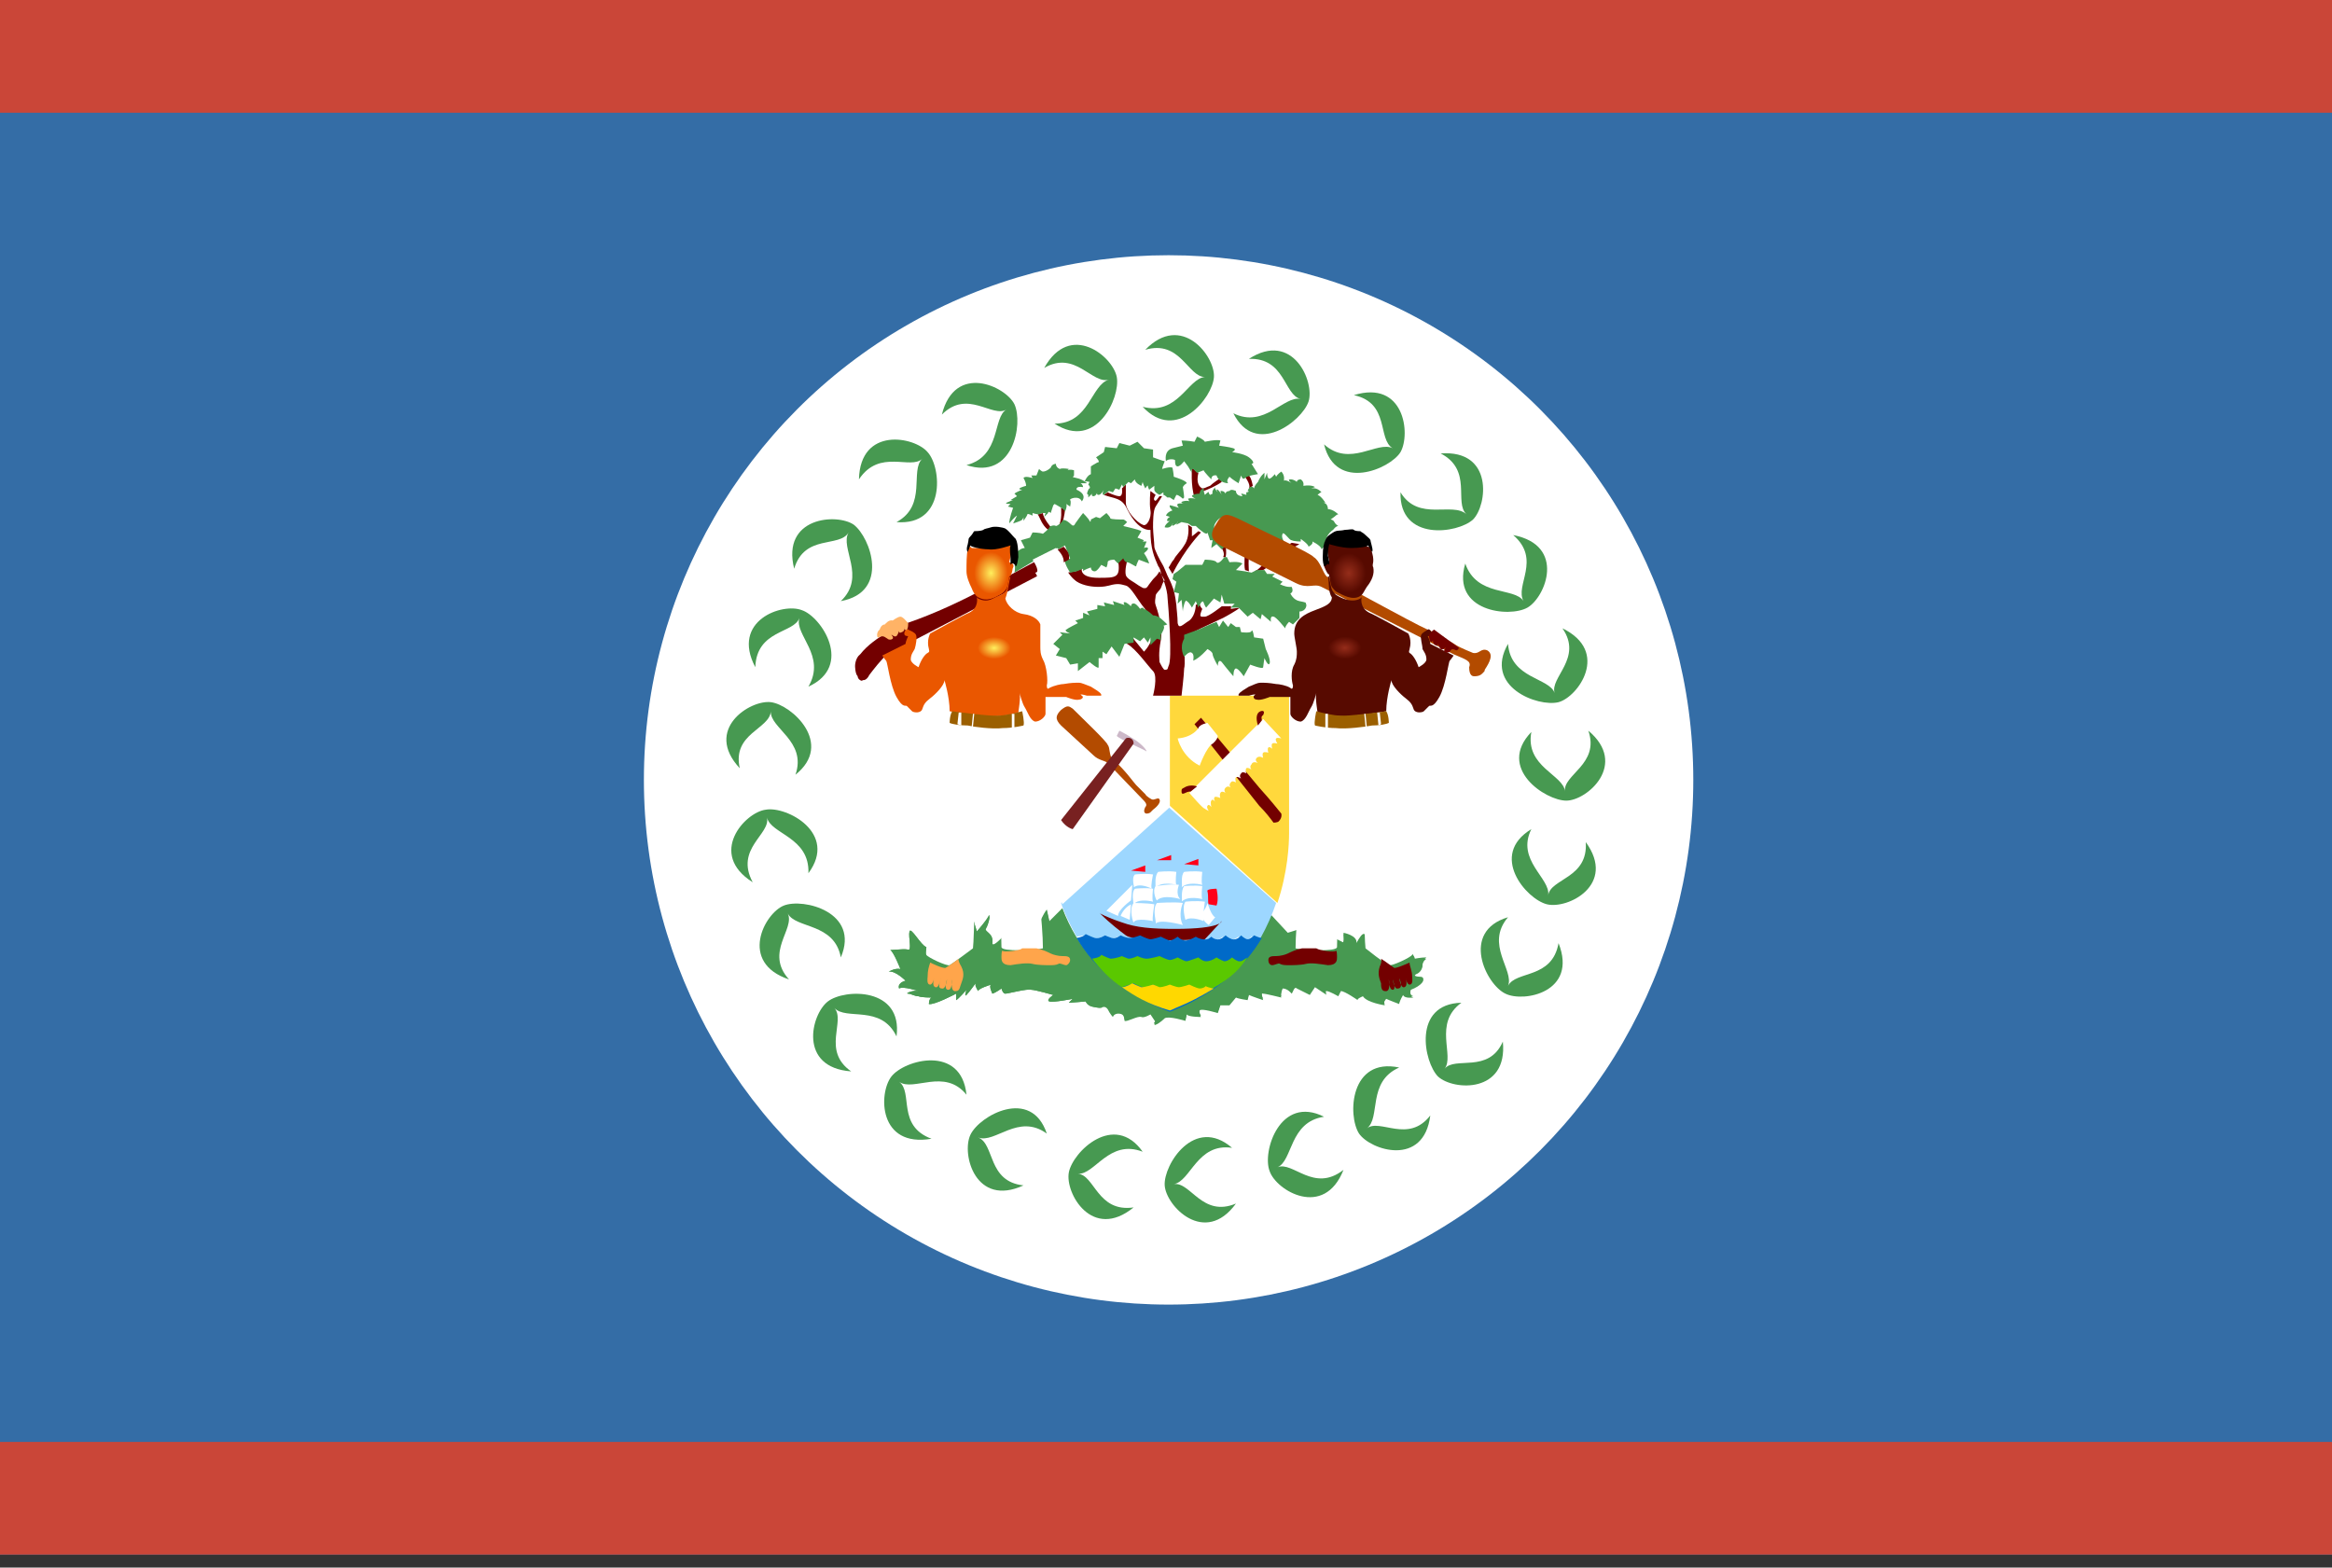 <?xml version="1.0" encoding="UTF-8" standalone="no"?>
<svg width="180px" height="121px" viewBox="0 0 180 121" version="1.1" xmlns="http://www.w3.org/2000/svg" xmlns:xlink="http://www.w3.org/1999/xlink">
    <rect x="0" y="0" width="180" height="121" fill="#333333" stroke="none"/>
    <!-- Generator: Sketch 40.2 (33826) - http://www.bohemiancoding.com/sketch -->
    <title>icon-flag-bz</title>
    <desc>Created with Sketch.</desc>
    <defs>
        <radialGradient cx="51.098%" cy="50.655%" fx="51.098%" fy="50.655%" r="35.157%" id="radialGradient-1">
            <stop stop-color="#FFEF5D" offset="0%"></stop>
            <stop stop-color="#EA5700" offset="100%"></stop>
        </radialGradient>
        <radialGradient cx="51.117%" cy="49.281%" fx="51.117%" fy="49.281%" r="7.546%" id="radialGradient-2">
            <stop stop-color="#FFEF5D" offset="0%"></stop>
            <stop stop-color="#EA5700" offset="100%"></stop>
        </radialGradient>
        <radialGradient cx="50.121%" cy="52.863%" fx="50.121%" fy="52.863%" r="33.165%" id="radialGradient-3">
            <stop stop-color="#952D1A" offset="0%"></stop>
            <stop stop-color="#570A00" offset="100%"></stop>
        </radialGradient>
        <radialGradient cx="49.427%" cy="49.601%" fx="49.427%" fy="49.601%" r="7.681%" id="radialGradient-4">
            <stop stop-color="#952C1A" offset="0%"></stop>
            <stop stop-color="#570A00" offset="100%"></stop>
        </radialGradient>
    </defs>
    <g id="Page-1" stroke="none" stroke-width="1" fill="none" fill-rule="evenodd">
        <rect id="Rectangle-57" fill="#346DA6" x="0" y="0" width="180" height="120"></rect>
        <rect id="Rectangle-44" fill="#CA4638" x="0" y="0" width="180" height="8.7"></rect>
        <rect id="Rectangle-44-copy" fill="#CA4638" x="0" y="111.3" width="180" height="8.7"></rect>
        <circle id="Oval-22" fill="#FFFFFF" cx="90.2" cy="60.2" r="40.5"></circle>
        <path d="M61.7,47.7 C61.3,49 63.8,50.6 62.4,53 C65.9,51.4 63.4,47.6 61.9,47.1 C60.4,46.5 56.4,47.9 58.3,51.5 C58.4,48.6 61.3,48.9 61.7,47.7 L61.7,47.7 Z" id="Shape" fill="#479951"></path>
        <path d="M59.5,54.9 C59.4,56.2 62.3,57.2 61.4,59.8 C64.4,57.4 61.1,54.4 59.5,54.2 C57.9,54 54.3,56.3 57.1,59.3 C56.5,56.6 59.4,56.3 59.5,54.9 L59.5,54.9 Z" id="Shape" fill="#479951"></path>
        <path d="M64.9,73.9 C66.4,70.4 62,69.3 60.5,69.9 C59,70.5 57,74.3 60.9,75.6 C59,73.5 61.4,71.7 60.8,70.5 C61.4,71.7 64.4,71.2 64.9,73.9 L64.9,73.9 Z" id="Shape" fill="#479951"></path>
        <path d="M64.4,77.8 C65.3,78.8 68,77.5 69.2,80 C69.7,76.2 65.2,76.3 63.9,77.3 C62.6,78.3 61.6,82.4 65.7,82.7 C63.4,81.1 65.3,78.8 64.4,77.8 L64.4,77.8 Z" id="Shape" fill="#479951"></path>
        <path d="M68.8,83.1 C67.8,84.4 67.8,88.6 71.9,87.9 C69.2,86.9 70.5,84.3 69.4,83.5 C70.5,84.3 72.9,82.4 74.6,84.5 C74.2,80.6 69.8,81.8 68.8,83.1 L68.8,83.1 Z" id="Shape" fill="#479951"></path>
        <path d="M65.5,41.1 C64.8,42.3 66.9,44.5 64.9,46.4 C68.7,45.7 67.2,41.5 65.9,40.5 C64.6,39.6 60.3,39.9 61.3,43.9 C62.1,41.2 64.8,42.3 65.5,41.1 L65.5,41.1 Z" id="Shape" fill="#479951"></path>
        <path d="M59.2,63.1 C59.5,64.4 62.5,64.6 62.4,67.4 C64.7,64.3 60.7,62.2 59.1,62.5 C57.5,62.7 54.6,65.9 58.1,68.1 C56.7,65.5 59.5,64.4 59.2,63.1 L59.2,63.1 Z" id="Shape" fill="#479951"></path>
        <path d="M116.4,49.7 C114.5,53 118.7,54.6 120.3,54.2 C121.8,53.8 124.3,50.3 120.6,48.5 C122.2,50.8 119.6,52.3 120,53.5 C119.6,52.3 116.6,52.4 116.4,49.7 L116.4,49.7 Z" id="Shape" fill="#479951"></path>
        <path d="M71.2,35.4 C70.2,36.3 71.6,39 69.2,40.3 C73,40.6 72.7,36.1 71.6,34.9 C70.6,33.7 66.4,32.9 66.3,37 C67.9,34.6 70.3,36.3 71.2,35.4 L71.2,35.4 Z" id="Shape" fill="#479951"></path>
        <path d="M120.8,61.1 C120.7,59.8 117.7,59.2 118.2,56.5 C115.5,59.3 119.3,61.8 120.9,61.8 C122.5,61.8 125.7,59 122.6,56.4 C123.5,59 120.6,59.8 120.8,61.1 L120.8,61.1 Z" id="Shape" fill="#479951"></path>
        <path d="M117.6,46.4 C116.9,45.3 114,46.1 113.1,43.5 C112,47.2 116.5,47.7 117.9,46.9 C119.3,46.1 120.9,42.1 116.8,41.3 C119,43.2 116.9,45.2 117.6,46.4 L117.6,46.4 Z" id="Shape" fill="#479951"></path>
        <path d="M108.1,38 C108,41.8 112.5,41.2 113.7,40.1 C114.8,39 115.3,34.7 111.2,35 C113.7,36.3 112.2,38.8 113.2,39.7 C112.1,38.7 109.5,40.3 108.1,38 L108.1,38 Z" id="Shape" fill="#479951"></path>
        <path d="M108.1,34.9 C108.9,33.5 108.4,29.3 104.5,30.5 C107.3,31.1 106.3,33.9 107.5,34.6 C106.3,34 104.2,36.1 102.2,34.3 C103.1,38 107.3,36.2 108.1,34.9 L108.1,34.9 Z" id="Shape" fill="#479951"></path>
        <path d="M105.5,87.1 C106.6,86.3 105.5,83.5 108,82.4 C104.2,81.6 104,86.1 104.9,87.5 C105.8,88.8 109.9,90.1 110.4,86.1 C108.7,88.3 106.5,86.3 105.5,87.1 L105.5,87.1 Z" id="Shape" fill="#479951"></path>
        <path d="M111.5,82.5 C112.3,81.5 110.6,79 112.8,77.4 C109,77.5 109.9,82 111,83.1 C112.2,84.2 116.4,84.4 116,80.4 C114.9,82.9 112.3,81.5 111.5,82.5 L111.5,82.5 Z" id="Shape" fill="#479951"></path>
        <path d="M101,31 C101.5,29.5 99.8,25.5 96.4,27.7 C99.2,27.6 99.1,30.5 100.4,30.8 C99.1,30.5 97.6,33.1 95.2,31.9 C96.9,35.3 100.5,32.5 101,31 L101,31 Z" id="Shape" fill="#479951"></path>
        <path d="M98.6,90.1 C99.8,89.6 99.5,86.6 102.2,86.2 C98.8,84.5 97.4,88.9 98,90.4 C98.5,91.9 102.2,94.1 103.7,90.3 C101.4,92.1 99.8,89.6 98.6,90.1 L98.6,90.1 Z" id="Shape" fill="#479951"></path>
        <path d="M116.4,76.1 C116.9,74.9 114.6,72.9 116.4,70.8 C112.7,71.9 114.7,76 116.2,76.7 C117.6,77.4 121.8,76.6 120.3,72.8 C119.8,75.6 117,74.9 116.4,76.1 L116.4,76.1 Z" id="Shape" fill="#479951"></path>
        <path d="M119.5,69.1 C119.7,67.8 117,66.4 118.2,64 C114.9,66 117.8,69.4 119.4,69.8 C121,70.2 124.8,68.3 122.4,65 C122.6,67.8 119.7,67.8 119.5,69.1 L119.5,69.1 Z" id="Shape" fill="#479951"></path>
        <path d="M74.6,35.9 C78.2,37.1 79,32.7 78.3,31.2 C77.6,29.8 73.7,28 72.7,32 C74.7,30 76.6,32.3 77.7,31.6 C76.6,32.2 77.3,35.2 74.6,35.9 L74.6,35.9 Z" id="Shape" fill="#479951"></path>
        <path d="M81.4,32.7 C84.6,34.8 86.5,30.7 86.2,29.1 C85.9,27.5 82.6,24.8 80.6,28.4 C83,27 84.3,29.7 85.6,29.3 C84.2,29.7 84.1,32.7 81.4,32.7 L81.4,32.7 Z" id="Shape" fill="#479951"></path>
        <path d="M74.9,87.6 C74.2,89.1 75.3,93.2 79,91.5 C76.2,91.2 76.8,88.3 75.5,87.8 C76.8,88.3 78.6,85.9 80.8,87.5 C79.6,83.9 75.6,86.1 74.9,87.6 L74.9,87.6 Z" id="Shape" fill="#479951"></path>
        <path d="M88.2,88.9 C86,85.8 82.8,88.9 82.5,90.5 C82.2,92.1 84.3,95.8 87.5,93.2 C84.7,93.6 84.5,90.7 83.2,90.6 C84.5,90.7 85.6,87.9 88.2,88.9 L88.2,88.9 Z" id="Shape" fill="#479951"></path>
        <path d="M90.6,91.4 C91.9,91.2 92.4,88.2 95.1,88.6 C92.2,86.1 89.8,89.9 89.9,91.5 C90,93.1 93,96.2 95.4,92.9 C92.8,94 91.9,91.2 90.6,91.4 L90.6,91.4 Z" id="Shape" fill="#479951"></path>
        <path d="M88.2,31.4 C90.8,34.2 93.6,30.7 93.7,29.1 C93.8,27.5 91.2,24.1 88.4,27 C91.1,26.2 91.7,29.1 93,29.1 C91.7,29.2 90.9,32.1 88.2,31.4 L88.2,31.4 Z" id="Shape" fill="#479951"></path>
        <path d="M70.1,73.3 C70.4,73.4 70.1,72.3 70.2,71.9 C70.3,71.5 71.1,73 71.5,73.1 C71.9,73.3 74.5,72.1 74.5,72.1 L75.1,70.9 L75.4,71.9 C75.4,71.9 76.1,71.1 76.3,70.7 C76.5,70.4 76.3,71.3 76.1,71.6 C75.9,71.9 76.7,72 76.6,72.7 C76.5,73.3 77.4,72.3 77.4,72.3 L79.8,72.5 C79.8,72.5 80.2,71 80.8,70.2 L81,71.1 L82,70.1 C83.1,73 85.4,76.2 90.2,77.9 C94.7,76.3 96.9,73.4 98.1,70.6 L99.4,72 C99.4,72 100.4,71.7 100.6,71.6 C100.8,71.5 103,72.4 103,72.4 L103.6,72.7 C103.8,72.9 103.7,72 103.7,72 C103.7,72 104.8,72.2 104.7,72.8 C104.7,72.8 105,72.2 105.2,72.1 C105.4,72 105.9,72.6 106,72.8 C106.1,73 108.5,73.3 108.9,73.5 C108.9,73.5 109.2,73.8 109.2,74 C109.2,74 109.7,73.9 110.1,73.9 C110.1,73.9 109.8,74.1 109.8,74.4 C109.8,74.7 109.6,75 109.3,75.1 C109,75.3 109.3,75.4 109.7,75.4 C110.1,75.5 109.7,76 108.9,76.3 C108.9,76.3 108.7,76.8 109.1,76.9 C109.1,76.9 108.4,77 108.3,76.7 C108.3,76.7 108,77.2 108,77.4 C108,77.4 107.2,77.1 107,77 C107,77 106.7,77.3 106.9,77.5 C106.9,77.5 105.5,77.3 105.2,76.8 C105.2,76.8 104.7,77 104.8,77.1 C104.8,77.1 103.8,76.4 103.5,76.4 L103.3,76.8 C103.3,76.8 102.6,76.4 102.4,76.4 C102.2,76.4 102.4,76.7 102.4,76.7 L101.5,76.1 L101.1,76.7 C101.1,76.7 100.3,76.3 100.1,76.2 C99.9,76 99.8,76.5 99.7,76.6 C99.7,76.6 99.4,76.2 99,76.2 C99,76.2 98.8,76.7 98.9,76.9 C98.9,76.9 97.7,76.6 97.5,76.6 C97.3,76.5 97.4,76.9 97.5,77.1 C97.5,77.1 96.6,76.8 96.4,76.7 L96.3,77.1 C96.3,77.1 95.6,77 95.4,76.9 L94.9,77.5 L94.2,77.5 L94,78.1 C94,78.1 92.7,77.7 92.6,77.9 C92.5,78.1 92.7,78.4 92.7,78.4 C92.7,78.4 91.7,78.4 91.6,78.2 L91.5,78.7 C91.5,78.7 90.2,78.3 89.9,78.5 C89.9,78.5 89.5,78.9 89.2,79 C88.9,79.1 89.2,78.8 89.2,78.8 L88.8,78.2 C88.8,78.2 88.3,78.5 88.1,78.4 C87.8,78.3 87,78.8 86.8,78.7 C86.8,78.7 86.8,78.3 86.6,78.2 C86.4,78.1 86,78.1 85.9,78.4 C85.9,78.4 85.7,78.2 85.5,77.8 C85.2,77.4 84.9,77.8 84.9,77.8 L85,77.8 C85,77.8 84.7,77.8 84.3,77.7 C83.9,77.6 83.8,77.3 83.8,77.3 C83.8,77.3 82.7,77.4 82.5,77.4 L82.8,77.1 C82.8,77.1 81.3,77.4 81,77.3 C80.7,77.2 81.3,76.8 81.3,76.8 C81.3,76.8 79.9,76.4 79.6,76.4 C79.3,76.3 77.8,76.7 77.6,76.7 C77.4,76.7 77.3,76.3 77.3,76.3 C77.3,76.3 76.9,76.6 76.6,76.7 C76.6,76.7 76.3,76.1 76.5,76 C76.5,76 75.5,76.3 75.5,76.5 C75.5,76.5 75.3,76.1 75.3,75.9 C75.3,75.9 74.8,76.6 74.6,76.8 C74.4,77 74.6,76.4 74.6,76.4 C74.6,76.4 74,77.1 73.8,77.2 L73.8,76.7 C73.8,76.7 72.1,77.6 71.7,77.5 C71.7,77.5 71.7,77.1 71.9,77 C71.9,77 71.1,77 70.9,76.9 C70.6,76.9 70.3,76.7 70.1,76.7 C69.8,76.7 70.5,76.4 70.9,76.5 C70.9,76.5 69.7,76.1 69.4,76.3 C69.4,76.3 69.2,75.9 69.9,75.7 C69.9,75.7 69.1,74.9 68.6,75 C68.6,75 69.1,74.7 69.5,74.8 C69.5,74.8 69,73.5 68.7,73.3 C68.6,73.4 69.7,73.2 70.1,73.3" id="path18" fill="#479951"></path>
        <path d="M70.1,73.3 C70.4,73.4 70.1,72.3 70.2,71.9 C70.3,71.5 71.1,73 71.5,73.1 C71.9,73.3 74.5,72.1 74.5,72.1 L75.1,70.9 L75.4,71.9 C75.4,71.9 76.1,71.1 76.3,70.8 C76.5,70.5 76.3,71.4 76.1,71.7 C75.9,72 76.7,72.1 76.6,72.8 C76.5,73.4 77.4,72.4 77.4,72.4 L79.8,72.6 C79.8,72.6 80.2,71.1 80.8,70.3 L81,71.2 L82,70.2 C83.1,73.1 85.4,76.3 90.2,78 C94.7,76.4 96.9,73.5 98.1,70.7 L99.4,72.1 C99.4,72.1 100.4,71.8 100.6,71.7 C100.8,71.6 103,72.5 103,72.5 L103.6,72.8 C103.8,73 103.7,72.1 103.7,72.1 C103.7,72.1 104.8,72.3 104.7,72.9 C104.7,72.9 105,72.3 105.2,72.2 C105.4,72.1 105.9,72.7 106,72.9 C106.1,73.1 108.5,73.4 108.9,73.6 C108.9,73.6 109.2,73.9 109.2,74.1 C109.2,74.1 109.7,74 110.1,74 C110.1,74 109.8,74.2 109.8,74.5 C109.8,74.8 109.6,75.1 109.3,75.2 C109,75.4 109.3,75.5 109.7,75.5 C110.1,75.6 109.7,76.1 108.9,76.4 C108.9,76.4 108.7,76.9 109.1,77 C109.1,77 108.4,77.1 108.3,76.8 C108.3,76.8 108,77.3 108,77.5 C108,77.5 107.2,77.2 107,77.1 C107,77.1 106.7,77.4 106.9,77.6 C106.9,77.6 105.5,77.4 105.2,76.9 C105.2,76.9 104.7,77.1 104.8,77.2 C104.8,77.2 103.8,76.5 103.5,76.5 L103.3,76.9 C103.3,76.9 102.6,76.5 102.4,76.5 C102.2,76.5 102.4,76.8 102.4,76.8 L101.5,76.2 L101.1,76.8 C101.1,76.8 100.3,76.4 100.1,76.3 C99.9,76.1 99.8,76.6 99.7,76.7 C99.7,76.7 99.4,76.3 99,76.3 C99,76.3 98.8,76.8 98.9,77 C98.9,77 97.7,76.7 97.5,76.7 C97.3,76.6 97.4,77 97.5,77.2 C97.5,77.2 96.6,76.9 96.4,76.8 L96.3,77.2 C96.3,77.2 95.6,77.1 95.4,77 L94.9,77.6 L94.2,77.6 L94,78.2 C94,78.2 92.7,77.8 92.6,78 C92.5,78.2 92.7,78.5 92.7,78.5 C92.7,78.5 91.7,78.5 91.6,78.3 L91.5,78.8 C91.5,78.8 90.2,78.4 89.9,78.6 C89.9,78.6 89.5,79 89.2,79.1 C89,79.2 89.2,78.9 89.2,78.9 L88.8,78.3 C88.8,78.3 88.3,78.6 88.1,78.5 C87.8,78.4 87,78.9 86.8,78.8 C86.8,78.8 86.8,78.4 86.6,78.3 C86.4,78.2 86,78.2 85.9,78.5 C85.9,78.5 85.7,78.3 85.5,77.9 C85.2,77.5 84.9,77.9 84.9,77.9 L85,77.8 C85,77.8 84.7,77.8 84.3,77.7 C83.9,77.6 83.8,77.3 83.8,77.3 C83.8,77.3 82.7,77.4 82.5,77.4 L82.8,77.1 C82.8,77.1 81.3,77.4 81,77.3 C80.7,77.2 81.3,76.8 81.3,76.8 C81.3,76.8 79.9,76.4 79.6,76.4 C79.3,76.3 77.8,76.7 77.6,76.7 C77.4,76.7 77.3,76.3 77.3,76.3 C77.3,76.3 76.9,76.6 76.6,76.7 C76.6,76.7 76.3,76.1 76.5,76 C76.5,76 75.5,76.3 75.5,76.5 C75.5,76.5 75.2,76.1 75.3,75.9 C75.3,75.9 74.8,76.6 74.6,76.8 C74.4,77 74.6,76.4 74.6,76.4 C74.6,76.4 74,77.1 73.8,77.2 L73.8,76.7 C73.8,76.7 72.1,77.6 71.7,77.5 C71.7,77.5 71.7,77.1 71.9,77 C71.9,77 71.1,77 70.9,76.9 C70.6,76.9 70.3,76.7 70.1,76.7 C69.8,76.7 70.5,76.4 70.9,76.5 C70.9,76.5 69.7,76.1 69.4,76.3 C69.4,76.3 69.2,75.9 69.9,75.7 C69.9,75.7 69.1,74.9 68.6,75 C68.6,75 69.1,74.7 69.5,74.8 C69.5,74.8 69,73.5 68.7,73.3 C68.6,73.4 69.7,73.2 70.1,73.3 L70.1,73.3 L70.1,73.3 L70.1,73.3 L70.1,73.3 L70.1,73.3 Z" id="path20" fill="#479951"></path>
        <path d="M83.1,72.3 C82.6,71.4 82.2,70.6 81.9,69.7 L90.2,62.3 L98.5,69.7 C98.2,70.6 97.8,71.5 97.3,72.4 L97.2,72.5 C97,72.4 96.6,72.3 96.6,72.3 C96.6,72.3 96.3,72.6 96.1,72.6 C95.8,72.6 95.6,72.3 95.6,72.3 C95.6,72.3 95.2,72.6 94.9,72.6 C94.5,72.6 94.4,72.3 94.4,72.3 C94.4,72.3 94,72.6 93.7,72.6 C93.4,72.5 93.3,72.4 93.3,72.4 C93.3,72.4 93.1,72.7 92.7,72.6 C92.4,72.5 92.1,72.4 92.1,72.4 C92.1,72.4 91.6,72.6 91.3,72.7 C91,72.8 90.7,72.4 90.7,72.4 C90.7,72.4 90.3,72.7 90.1,72.7 C89.9,72.7 89.4,72.4 89.4,72.4 C89.4,72.4 88.8,72.6 88.6,72.6 C88.4,72.6 87.8,72.3 87.8,72.3 C87.8,72.3 87.2,72.5 87,72.5 C86.7,72.5 86.3,72.3 86.3,72.3 C86.3,72.3 85.8,72.5 85.6,72.5 C85.3,72.4 85.1,72.3 85.1,72.3 C85.1,72.3 84.6,72.5 84.3,72.5 C84,72.4 83.6,72.2 83.6,72.2 C83.6,72.2 83.7,72.2 83.1,72.3 L83.1,72.3" id="path22" fill="#9DD7FF"></path>
        <path d="M92.5,68 C92.5,68 94.2,69 92.5,70.8" id="path24"></path>
        <path d="M84.9,70.5 C84.9,70.5 85.4,70.8 86.6,71.2 C87.7,71.6 88.9,71.7 90.7,71.7 C94.3,71.7 94.3,71.1 94.3,71.1 L93,72.5 C93,72.5 87.7,72.8 86.9,72.2 C86.5,71.9 85.7,71.3 84.9,70.5" id="path26" fill="#730000"></path>
        <path d="M84.9,70.5 C85.5,70.8 85.3,70.7 86.6,71.2 C87.7,71.6 88.9,71.7 90.7,71.7 C92.3,71.7 93.2,71.6 93.6,71.4 C94.1,71.3 94.2,71 94.2,71 L93,72.5 C93,72.5 87.8,72.8 86.9,72.2 C86.5,71.9 85.7,71.3 84.9,70.5 L84.9,70.5 L84.9,70.5 L84.9,70.5 L84.9,70.5 L84.9,70.5 L84.9,70.5 Z" id="path28"></path>
        <polyline id="path30" points="85 70.6 87.4 68.3 87.1 71.4"></polyline>
        <path d="M87.7,71.7 L87.7,66.6" id="path32"></path>
        <path d="M91.7,71.7 L91.7,66.2" id="path34"></path>
        <path d="M89.7,71.8 L89.7,65.9" id="path36"></path>
        <polyline id="path38" fill="#FF0018" points="88.4 66.8 87.3 67.2 88.4 67.3 88.4 66.8"></polyline>
        <polyline id="path40" points="88.4 66.8 87.3 67.2 88.4 67.3 88.4 66.8"></polyline>
        <polyline id="path42" fill="#FF0018" points="90.4 66 89.3 66.4 90.4 66.4 90.4 66"></polyline>
        <polyline id="path44" points="90.4 66 89.3 66.4 90.4 66.4 90.4 66"></polyline>
        <polyline id="path46" fill="#FF0018" points="92.5 66.3 91.4 66.7 92.5 66.8 92.5 66.3"></polyline>
        <polygon id="path48" points="92.5 66.3 91.4 66.7 92.5 66.8 92.5 66.3 92.5 66.3 92.5 66.3 92.5 66.3"></polygon>
        <path d="M85.4,70.3 L87.4,68.3 L87.3,69.5 C87.3,69.5 86.3,70.2 86.3,70.7 L85.4,70.3" id="path50" fill="#FFFFFF"></path>
        <path d="M85.4,70.3 L85.4,70.3 L87.4,68.3 L87.3,69.5 C87.3,69.5 86.3,70.2 86.3,70.7 L85.4,70.3" id="path52"></path>
        <path d="M86.5,70.7 C86.5,70.7 86.7,70.1 87.3,69.8 L87.2,71 L86.5,70.7" id="path54" fill="#FFFFFF"></path>
        <path d="M86.5,70.7 C86.5,70.7 86.7,70.1 87.3,69.8 L87.2,71 L86.5,70.7 L86.5,70.7 L86.5,70.7 L86.5,70.7 L86.5,70.7 L86.5,70.7 Z" id="path56"></path>
        <path d="M89.4,67.3 C89.4,67.3 90.2,67.2 90.8,67.3 C90.8,67.3 90.7,68.1 90.8,68.3 C90.8,68.3 89.7,68 89.2,68.5 C89.2,68.4 89.1,67.6 89.4,67.3" id="path58" fill="#FFFFFF"></path>
        <path d="M89.4,67.3 C89.4,67.3 90.2,67.2 90.8,67.3 C90.8,67.3 90.7,68.1 90.8,68.3 C90.8,68.3 89.7,68 89.2,68.5 C89.2,68.4 89.1,67.6 89.4,67.3 L89.4,67.3 L89.4,67.3 L89.4,67.3 L89.4,67.3 L89.4,67.3 Z" id="path60"></path>
        <path d="M87.6,67.5 C87.6,67.5 88.4,67.4 89,67.5 C89,67.5 88.8,68.4 88.9,68.6 C88.9,68.6 88,68.1 87.5,68.5 C87.6,68.5 87.3,67.8 87.6,67.5" id="path62" fill="#FFFFFF"></path>
        <path d="M87.6,67.5 C87.6,67.5 88.4,67.4 89,67.5 C89,67.5 88.8,68.4 88.9,68.6 C88.9,68.6 88,68.1 87.5,68.5 C87.6,68.5 87.3,67.8 87.6,67.5 C87.6,67.5 87.3,67.8 87.6,67.5 L87.6,67.5 L87.6,67.5 L87.6,67.5 L87.6,67.5 L87.6,67.5 Z" id="path64"></path>
        <path d="M87.6,68.6 C87.6,68.6 88.4,68.5 89,68.6 C89,68.6 88.9,69.4 89,69.6 C89,69.6 87.9,69.3 87.5,69.8 C87.5,69.7 87.3,68.9 87.6,68.6" id="path66" fill="#FFFFFF"></path>
        <path d="M87.6,68.6 C87.6,68.6 88.4,68.5 89,68.6 C89,68.6 88.9,69.4 89,69.6 C89,69.6 87.9,69.3 87.5,69.8 C87.5,69.7 87.3,68.9 87.6,68.6 C87.6,68.6 87.3,68.9 87.6,68.6 L87.6,68.6 L87.6,68.6 L87.6,68.6 L87.6,68.6 L87.6,68.6 Z" id="path68"></path>
        <path d="M89.2,68.4 C89.2,68.4 90.4,68.2 91,68.3 C91,68.3 90.7,69 91.1,69.4 C91.1,69.4 89.8,69 89.3,69.5 C89.3,69.6 88.9,68.8 89.2,68.4" id="path70" fill="#FFFFFF"></path>
        <path d="M89.2,68.4 C89.2,68.4 90.4,68.2 91,68.3 C91,68.3 90.7,69 91.1,69.4 C91.1,69.4 89.8,69 89.3,69.5 C89.3,69.6 88.9,68.8 89.2,68.4 L89.2,68.4 L89.2,68.4 L89.2,68.4 L89.2,68.4 L89.2,68.4 Z" id="path72"></path>
        <path d="M87.5,69.7 C87.5,69.7 88.5,69.7 89.1,69.8 C89.1,69.8 88.9,71 89,71.1 C89,71.1 87.7,70.8 87.5,71.2 C87.5,71.3 87.1,70.2 87.5,69.7" id="path74" fill="#FFFFFF"></path>
        <path d="M87.5,69.7 C87.5,69.7 88.5,69.7 89.1,69.8 C89.1,69.8 88.9,71 89,71.1 C89,71.1 87.7,70.8 87.5,71.2 C87.5,71.3 87.1,70.2 87.5,69.7 L87.5,69.7 L87.5,69.7 L87.5,69.7 L87.5,69.7 L87.5,69.7 L87.5,69.7 L87.5,69.7 Z" id="path76"></path>
        <path d="M89.3,69.7 C89.3,69.7 90.7,69.6 91.3,69.7 C91.3,69.7 90.9,70.6 91.3,71.4 C91.3,71.4 89.5,70.9 89.2,71.3 C89.3,71.3 88.9,70.2 89.3,69.7" id="path78" fill="#FFFFFF"></path>
        <path d="M89.3,69.7 C89.3,69.7 90.7,69.6 91.3,69.7 C91.3,69.7 90.9,70.6 91.3,71.4 C91.3,71.4 89.5,70.9 89.2,71.3 C89.3,71.3 88.9,70.2 89.3,69.7 L89.3,69.7 L89.3,69.7 L89.3,69.7 L89.3,69.7 L89.3,69.7 Z" id="path80"></path>
        <path d="M91.4,67.3 C91.4,67.3 92.2,67.2 92.8,67.3 C92.8,67.3 92.7,68.1 92.8,68.3 C92.8,68.3 91.7,68 91.2,68.5 C91.3,68.4 91.1,67.6 91.4,67.3" id="path82" fill="#FFFFFF"></path>
        <path d="M91.4,67.3 C91.4,67.3 92.2,67.2 92.8,67.3 C92.8,67.3 92.7,68.1 92.8,68.3 C92.8,68.3 91.7,68 91.2,68.5 C91.3,68.4 91.1,67.6 91.4,67.3 C91.4,67.3 91.1,67.6 91.4,67.3 L91.4,67.3 L91.4,67.3 L91.4,67.3 L91.4,67.3 L91.4,67.3 Z" id="path84"></path>
        <path d="M91.4,68.4 C91.4,68.4 92.2,68.3 92.8,68.4 C92.8,68.4 92.7,69.2 92.8,69.4 C92.8,69.4 91.7,69.1 91.2,69.6 C91.3,69.6 91.1,68.8 91.4,68.4" id="path86" fill="#FFFFFF"></path>
        <path d="M91.4,68.4 C91.4,68.4 92.2,68.3 92.8,68.4 C92.8,68.4 92.7,69.2 92.8,69.4 C92.8,69.4 91.7,69.1 91.2,69.6 C91.3,69.6 91.1,68.8 91.4,68.4 C91.4,68.4 91.1,68.8 91.4,68.4 L91.4,68.4 L91.4,68.4 L91.4,68.4 L91.4,68.4 L91.4,68.4 Z" id="path88"></path>
        <path d="M91.5,69.6 C91.5,69.6 92.3,69.5 93,69.6 C93,69.6 92.8,70.9 92.9,71.1 C92.9,71.1 92,70.7 91.5,71 C91.5,71 91.2,70 91.5,69.6" id="path90" fill="#FFFFFF"></path>
        <path d="M91.5,69.6 C91.5,69.6 92.3,69.5 93,69.6 C93,69.6 92.8,70.9 92.9,71.1 C92.9,71.1 92,70.7 91.5,71 C91.5,71 91.2,70 91.5,69.6 L91.5,69.6 L91.5,69.6 L91.5,69.6 L91.5,69.6 L91.5,69.6 Z" id="path92"></path>
        <path d="M93.2,68.8 C93.1,68.6 93.9,68.6 93.9,68.6 C93.9,68.6 94.1,69.4 93.9,69.9 L93.3,69.8 C93.2,69.7 93.3,69.2 93.2,68.8" id="path94" fill="#FF0018"></path>
        <path d="M93.2,68.8 C93.1,68.6 93.9,68.6 93.9,68.6 C93.9,68.6 94.1,69.4 93.9,69.9 L93.3,69.8 C93.2,69.7 93.3,69.2 93.2,68.8 L93.2,68.8 L93.2,68.8 L93.2,68.8 L93.2,68.8 L93.2,68.8 Z" id="path96"></path>
        <path d="M93.2,69.7 C93.2,69.7 93.5,70.7 93.8,70.8 L93.3,71.4 C93.3,71.4 92.7,71 92.7,70.5 C92.8,70.5 93.1,70.1 93.2,69.7" id="path98" fill="#FFFFFF"></path>
        <path d="M93.2,69.7 C93.2,69.7 93.5,70.7 93.8,70.8 L93.3,71.4 C93.3,71.4 92.7,71 92.7,70.5 C92.8,70.5 93.1,70.1 93.2,69.7 C93.2,69.7 93.1,70.1 93.2,69.7 L93.2,69.7 L93.2,69.7 L93.2,69.7 L93.2,69.7 L93.2,69.7 Z" id="path100"></path>
        <path d="M97.4,72.4 C96.1,74.6 93.9,76.7 90.3,78.1 C86.7,76.8 84.4,74.6 83.1,72.4 L83.1,72.4 C83.7,72.3 83.8,72.1 83.8,72.1 C83.8,72.1 84.2,72.3 84.5,72.4 C84.8,72.5 85.3,72.2 85.3,72.2 C85.3,72.2 85.5,72.3 85.8,72.4 C86.1,72.5 86.5,72.2 86.5,72.2 C86.5,72.2 86.9,72.4 87.2,72.4 C87.5,72.4 88,72.2 88,72.2 C88,72.2 88.6,72.5 88.8,72.5 C89,72.5 89.6,72.3 89.6,72.3 C89.6,72.3 90.2,72.6 90.3,72.6 C90.5,72.6 90.9,72.3 90.9,72.3 C90.9,72.3 91.2,72.6 91.5,72.6 C91.8,72.6 92.3,72.3 92.3,72.3 C92.3,72.3 92.6,72.5 92.9,72.5 C93.2,72.6 93.5,72.3 93.5,72.3 C93.5,72.3 93.7,72.5 93.9,72.5 C94.2,72.6 94.6,72.2 94.6,72.2 C94.6,72.2 94.8,72.4 95.1,72.5 C95.5,72.6 95.8,72.2 95.8,72.2 C95.8,72.2 96.1,72.5 96.3,72.5 C96.5,72.5 96.8,72.2 96.8,72.2 C96.8,72.2 97.2,72.4 97.4,72.4" id="path102" fill="#006AC8"></path>
        <path d="M90.3,62.3 L82,69.8 C81.2,67.4 81.1,65.3 81.1,64.4 L81.1,53.7 L90.3,53.7 L90.3,62.3 L90.3,62.3 L90.3,62.3 L90.3,62.3 L90.3,62.3 Z" id="path114" fill="#FFFFFF"></path>
        <path d="M90.3,53.7 L90.3,62.2 L82,69.7 C81.2,67.3 81.1,65.2 81.1,64.3 L81.1,53.7 L90.3,53.7" id="path116"></path>
        <path d="M90.3,53.7 L90.3,62.2 L98.6,69.7 C99.4,67.3 99.5,65.2 99.5,64.3 L99.5,53.7 L90.3,53.7" id="path118" fill="#FFD83C"></path>
        <path d="M90.3,53.7 L90.3,62.2 L98.6,69.7 C99.4,67.3 99.5,65.2 99.5,64.3 L99.5,53.7 L90.3,53.7" id="path120"></path>
        <path d="M86.2,56.7 C86.2,56.6 86.3,56.4 86.4,56.2 C86.4,56.1 87.1,55 87.5,54.9 L89.7,56.5 C89.7,56.6 88.7,58 88.7,57.9 C88.7,58 86.1,56.9 86.2,56.7 C86.2,56.7 86.1,56.9 86.2,56.7 L86.2,56.7 L86.2,56.7 L86.2,56.7 L86.2,56.7 L86.2,56.7 Z" id="path134" fill="#FFFFFF"></path>
        <path d="M98.3,63.5 C98,63.1 97.7,62.7 97.2,62.2 L92.2,55.9 L92.7,55.4 L97.2,60.8 C97.3,60.9 98.1,61.8 98.9,62.8 C98.9,62.8 99,63.1 98.7,63.4 C98.6,63.5 98.3,63.5 98.3,63.5 L98.3,63.5 L98.3,63.5 L98.3,63.5 L98.3,63.5 L98.3,63.5 Z" id="path138" fill="#730000"></path>
        <path d="M98.8,63.4 C98.6,63.5 98.3,63.6 98.3,63.6 C98,63.2 97.7,62.8 97.2,62.3 L92.2,56 L92.7,55.5 L97.2,60.9 C97.3,61 98.1,61.9 98.9,62.9 C99,62.8 99,63.2 98.8,63.4 C98.8,63.4 99,63.2 98.8,63.4 L98.8,63.4 L98.8,63.4 L98.8,63.4 L98.8,63.4 L98.8,63.4 Z" id="path140"></path>
        <path d="M94,56.8 L93.2,55.8 C93.2,55.8 92.6,55.9 92.5,56.2 C92.5,56.2 92.1,56.9 90.9,57 C90.9,57 91.2,58.4 92.6,59.1 C92.6,59.1 93.1,57.7 93.6,57.4 C93.5,57.5 94,57.1 94,56.8" id="path142" fill="#FFFFFF"></path>
        <path d="M94,56.8 L93.2,55.8 C93.2,55.8 92.6,55.9 92.5,56.2 C92.5,56.2 92.1,56.9 90.9,57 C90.9,57 91.2,58.4 92.6,59.1 C92.6,59.1 93.1,57.7 93.6,57.4 C93.5,57.5 94,57.1 94,56.8 L94,56.8 L94,56.8 L94,56.8 L94,56.8 L94,56.8 Z" id="path144"></path>
        <path d="M91.8,61.2 L97.5,55.5 L98.9,57 C98.9,57 98.6,56.9 98.5,57 C98.4,57.1 98.6,57.4 98.6,57.4 C98.6,57.4 98.3,57.3 98.2,57.4 C98.1,57.5 98.2,57.8 98.2,57.8 C98.2,57.8 98,57.6 97.9,57.7 C97.8,57.8 97.9,58.1 97.9,58.1 C97.9,58.1 97.6,58 97.5,58.1 C97.4,58.2 97.5,58.5 97.5,58.5 C97.5,58.5 97.2,58.3 97,58.5 C96.8,58.7 97.1,58.9 97.1,58.9 C97.1,58.9 96.7,58.7 96.6,59 C96.4,59.2 96.6,59.4 96.6,59.4 C96.6,59.4 96.3,59.2 96.2,59.3 C96.1,59.4 96.2,59.7 96.2,59.7 C96.2,59.7 95.9,59.5 95.8,59.7 C95.6,59.9 95.8,60.1 95.8,60.1 C95.8,60.1 95.5,59.9 95.4,60 C95.3,60.1 95.4,60.4 95.4,60.4 C95.4,60.4 95.1,60.2 95,60.4 C94.8,60.6 95,60.8 95,60.8 C95,60.8 94.8,60.6 94.6,60.8 C94.4,61 94.6,61.2 94.6,61.2 C94.6,61.2 94.3,61 94.2,61.2 C94.1,61.4 94.2,61.6 94.2,61.6 C94.2,61.6 94,61.5 93.8,61.5 C93.6,61.6 93.8,61.9 93.8,61.9 C93.8,61.9 93.6,61.6 93.5,61.8 C93.4,61.9 93.5,62.3 93.5,62.3 C93.5,62.3 93.3,62 93.2,62.2 C93.1,62.3 93.3,62.6 93.3,62.6 C93.3,62.6 92.9,62.4 93,62.4 C93,62.6 91.8,61.2 91.8,61.2" id="path164" fill="#FFFFFF"></path>
        <path d="M91.8,61.2 L97.5,55.5 L98.9,57 C98.9,57 98.6,56.9 98.5,57 C98.4,57.1 98.6,57.4 98.6,57.4 C98.6,57.4 98.3,57.3 98.2,57.4 C98.1,57.5 98.2,57.8 98.2,57.8 C98.2,57.8 98,57.6 97.9,57.7 C97.8,57.8 97.9,58.1 97.9,58.1 C97.9,58.1 97.6,58 97.5,58.1 C97.4,58.2 97.5,58.5 97.5,58.5 C97.5,58.5 97.2,58.3 97,58.5 C96.8,58.7 97.1,58.9 97.1,58.9 C97.1,58.9 96.7,58.7 96.6,59 C96.4,59.2 96.6,59.4 96.6,59.4 C96.6,59.4 96.3,59.2 96.2,59.3 C96.1,59.4 96.2,59.7 96.2,59.7 C96.2,59.7 95.9,59.5 95.8,59.7 C95.6,59.9 95.8,60.1 95.8,60.1 C95.8,60.1 95.5,59.9 95.4,60 C95.3,60.1 95.4,60.4 95.4,60.4 C95.4,60.4 95.1,60.2 95,60.4 C94.8,60.6 95,60.8 95,60.8 C95,60.8 94.8,60.6 94.6,60.8 C94.4,61 94.6,61.2 94.6,61.2 C94.6,61.2 94.3,61 94.2,61.2 C94.1,61.4 94.2,61.6 94.2,61.6 C94.2,61.6 94,61.5 93.8,61.5 C93.6,61.6 93.8,61.9 93.8,61.9 C93.8,61.9 93.6,61.6 93.5,61.8 C93.4,61.9 93.5,62.3 93.5,62.3 C93.5,62.3 93.3,62 93.2,62.2 C93.1,62.3 93.3,62.6 93.3,62.6 C93.3,62.6 92.9,62.4 93,62.4 C93,62.6 91.8,61.2 91.8,61.2 L91.8,61.2 L91.8,61.2 L91.8,61.2 L91.8,61.2 L91.8,61.2 L91.8,61.2 L91.8,61.2 Z" id="path166"></path>
        <path d="M91.9,61.1 C91.8,61.1 91.7,61.1 91.5,61.2 C91.3,61.3 91.2,61.3 91.2,61.1 C91.2,60.9 91.2,60.9 91.4,60.8 C91.7,60.6 92.1,60.6 92.4,60.7 L91.9,61.1" id="path174" fill="#730000"></path>
        <path d="M91.9,61.1 C91.8,61.1 91.7,61.1 91.5,61.2 C91.3,61.3 91.2,61.3 91.2,61.1 C91.2,60.9 91.2,60.9 91.4,60.8 C91.7,60.6 92.1,60.6 92.4,60.7 L91.9,61.1" id="path176"></path>
        <path d="M97.4,55.6 C97.4,55.5 97.3,55.3 97.5,55.2 C97.6,55 97.6,54.8 97.3,54.9 C97,55 96.9,55.4 97.1,56 L97.4,55.6" id="path178" fill="#730000"></path>
        <path d="M97.4,55.6 C97.4,55.5 97.3,55.3 97.5,55.2 C97.6,55 97.6,54.8 97.3,54.9 C97,55 96.9,55.4 97.1,56 L97.4,55.6 L97.4,55.6 L97.4,55.6 L97.4,55.6 L97.4,55.6 L97.4,55.6 Z" id="path180"></path>
        <path d="M96.1,36.8 C96.1,36.8 96.2,36.5 96.4,36.7 C96.6,36.9 96.7,37.5 96.7,37.5 L96.4,37.7 C96.4,37.7 96.6,37.5 96.1,36.8" id="path194" fill="#730000"></path>
        <path d="M96.1,36.8 C96.1,36.8 96.2,36.5 96.4,36.7 C96.6,36.9 96.7,37.5 96.7,37.5 L96.4,37.7 C96.4,37.7 96.6,37.5 96.1,36.8 C96.1,36.8 96.6,37.5 96.1,36.8 L96.1,36.8 L96.1,36.8 L96.1,36.8 L96.1,36.8 L96.1,36.8 Z" id="path196"></path>
        <path d="M94.4,43 C94.4,43 94.6,42.8 94.3,42.3 L94.6,42.2 C94.6,42.2 94.7,42.6 94.6,43 L94.4,43" id="path198" fill="#730000"></path>
        <path d="M94.4,43 C94.4,43 94.6,42.8 94.3,42.3 L94.6,42.2 C94.6,42.2 94.7,42.6 94.6,43 L94.4,43" id="path200"></path>
        <path d="M96.7,36.6 C96.7,36.6 96.5,36.6 96.3,36.4 L96.7,36.6" id="path202" fill="#66FF66"></path>
        <path d="M96.7,36.6 C96.7,36.6 96.5,36.6 96.3,36.4" id="path204"></path>
        <polyline id="path206" fill="#730000" points="99.7 41.9 99 42.3 99.4 42.5 100.3 42 99.7 41.9"></polyline>
        <polyline id="path208" points="99.7 41.9 99 42.3 99.4 42.5 100.3 42 99.7 41.9"></polyline>
        <path d="M89.9,44.8 C89.7,45 89.7,45.2 89.6,45.4 C89.5,45.6 89.2,45.8 89.2,46 C89.2,46.2 89.1,46.4 89.2,46.7 C89.3,47 89.8,48.4 89.6,49.4 C89.4,50.5 89.5,50.9 89.5,51.1 C89.6,51.3 89.8,51.7 89.9,51.7 C90.2,51.7 90.1,51.6 90.2,51.4 C90.5,50.9 90.2,47 90.1,45.9 C90,45.1 89.6,44.3 89.6,44.2 C89.6,44.1 89.5,43.8 89.4,43.7 C89.1,43 88.8,42.4 88.8,40.9 C88.8,40.9 87.9,41.1 87,39.3 C86.6,38.4 86,38.5 85.2,38.2 L85.5,38 C85.5,38 86.1,38.3 86.4,38.3 C86.7,38.3 86.6,37.7 86.6,37.7 L86.9,37.4 L86.9,38.8 C86.9,39.4 87.7,40.3 88.2,40.5 C88.5,40.7 88.9,40 88.8,39.4 C88.7,38.8 88.8,37.9 88.8,37.9 L89.2,38.2 C89.2,38.2 89,38.5 89.1,38.6 C89.2,38.8 89.4,38.4 89.5,38.3 L89.7,38.3 C89.7,38.3 89.4,38.8 89.2,39.1 C89,39.4 89,40.3 89,40.7 C89,41.1 89.1,41.9 89.1,42.2 C89.1,42.4 89.5,43.2 89.8,43.7 C89.9,43.9 90.1,44.4 90.1,44.4 C90.3,44.8 90.4,45 90.5,45.3 C90.6,45.5 90.7,45.9 90.8,46.7 C90.8,46.9 90.9,47.6 90.9,48.1 C91,48.6 91.3,48.2 91.8,47.9 C92.3,47.5 92.3,46.7 92.3,46.7 C92.3,46.7 92.7,46.4 92.6,46.6 C92.6,46.8 92.8,47 92.8,47 C92.5,47.7 92.7,47.6 93,47.6 C93.3,47.6 94.3,46.8 94.3,46.8 L94.9,46.8 C95.1,46.7 95,47 95,47 L95.7,46.9 C95.5,47.1 94.6,47.6 94.4,47.7 C94.2,47.8 93.1,48.3 92.7,48.5 C92.3,48.7 91.4,49.1 91.4,49.6 C91.4,50 91.5,51.3 91.4,51.6 C91.4,52 91.2,53.7 91.2,53.7 L89,53.7 C89,53.7 89.4,52.2 89,51.8 C88.6,51.4 87.7,50.1 87,49.7 C86.4,49.3 87.4,49.6 87.4,49.6 L87.4,49.2 L88.3,50.3 C88.3,50.3 89.9,48.8 88.3,46.9 C87.8,46.3 87.3,45.3 86.9,45.2 C86.5,45.1 86.3,45 85.6,45.2 C84.9,45.4 83.1,45.4 82.4,44.2 L83,44.1 L83.5,43.9 C83.5,43.9 83.3,44.6 84.8,44.6 C86.2,44.6 86.5,44.6 86.3,43.2 L86.7,43 L87,43.3 C87,43.3 86.8,44 86.9,44.4 C87,44.7 87.5,44.9 87.9,45.2 C88.1,45.3 88.2,45.4 88.3,45.4 C88.5,45.4 88.5,45.4 88.7,45.1 C89,44.7 89,44.7 89.3,44.4 L89.5,44.1 L89.9,44.8" id="path210" fill="#730000"></path>
        <path d="M89.9,44.8 C89.7,45 89.7,45.2 89.6,45.4 C89.5,45.6 89.2,45.8 89.2,46 C89.2,46.2 89.1,46.4 89.2,46.7 C89.3,47 89.8,48.4 89.6,49.4 C89.4,50.5 89.5,50.9 89.5,51.1 C89.6,51.3 89.8,51.7 89.9,51.7 C90.2,51.7 90.1,51.6 90.2,51.4 C90.5,50.9 90.2,47 90.1,45.9 C90,45.1 89.6,44.3 89.6,44.2 C89.6,44.1 89.5,43.8 89.4,43.7 C89.1,43 88.8,42.4 88.8,40.9 C88.8,40.9 87.9,41.1 87,39.3 C86.6,38.4 86,38.5 85.2,38.2 L85.5,38 C85.5,38 86.1,38.3 86.4,38.3 C86.7,38.3 86.6,37.7 86.6,37.7 L86.9,37.4 L86.9,38.8 C86.9,39.4 87.7,40.3 88.2,40.5 C88.5,40.7 88.9,40 88.8,39.4 C88.7,38.8 88.8,37.9 88.8,37.9 L89.2,38.2 C89.2,38.2 89,38.5 89.1,38.6 C89.2,38.8 89.4,38.4 89.5,38.3 L89.7,38.3 C89.7,38.3 89.4,38.8 89.2,39.1 C89,39.4 89,40.3 89,40.7 C89,41.1 89.1,41.9 89.1,42.2 C89.1,42.4 89.5,43.2 89.8,43.7 C89.9,43.9 90.1,44.4 90.1,44.4 C90.3,44.8 90.4,45 90.5,45.3 C90.6,45.5 90.7,45.9 90.8,46.7 C90.8,46.9 90.9,47.6 90.9,48.1 C91,48.6 91.3,48.2 91.8,47.9 C92.3,47.5 92.3,46.7 92.3,46.7 C92.3,46.7 92.7,46.4 92.6,46.6 C92.6,46.8 92.8,47 92.8,47 C92.5,47.7 92.7,47.6 93,47.6 C93.3,47.6 94.3,46.8 94.3,46.8 L94.9,46.8 C95.1,46.7 95,47 95,47 L95.7,46.9 C95.5,47.1 94.6,47.6 94.4,47.7 C94.2,47.8 93.1,48.3 92.7,48.5 C92.3,48.7 91.4,49.1 91.4,49.6 C91.4,50 91.5,51.3 91.4,51.6 C91.4,52 91.2,53.7 91.2,53.7 L89,53.7 C89,53.7 89.4,52.2 89,51.8 C88.6,51.4 87.7,50.1 87,49.7 C86.4,49.3 87.4,49.6 87.4,49.6 L87.4,49.2 L88.3,50.4 C88.3,50.4 89.9,48.9 88.3,47 C87.8,46.4 87.3,45.4 86.9,45.3 C86.5,45.2 86.3,45.1 85.6,45.3 C84.9,45.5 83.1,45.5 82.4,44.3 L83,44.2 L83.5,44 C83.5,44 83.3,44.7 84.8,44.7 C86.2,44.7 86.5,44.7 86.3,43.3 L86.7,43.1 L87,43.4 C87,43.4 86.8,44.1 86.9,44.5 C87,44.8 87.5,45 87.9,45.3 C88.1,45.4 88.2,45.5 88.3,45.5 C88.5,45.5 88.5,45.5 88.7,45.2 C89,44.8 89,44.8 89.3,44.5 L89.5,44.2 L89.9,44.8 L89.9,44.8 L89.9,44.8 L89.9,44.8 L89.9,44.8 L89.9,44.8 Z" id="path212"></path>
        <path d="M90.2,43.8 C90.3,43.7 90.4,43.4 90.6,43.2 C90.8,42.8 91.1,42.6 91.4,42.1 C91.7,41.7 91.8,41 91.7,40.5 L92,40.7 L92,41.4 C92,41.4 92.4,41.1 92.5,41 L92.7,41.1 C92.7,41.1 91.5,42.3 90.5,44.3 L90.2,43.8" id="path214" fill="#730000"></path>
        <path d="M90.2,43.8 C90.3,43.7 90.4,43.4 90.6,43.2 C90.8,42.8 91.1,42.6 91.4,42.1 C91.7,41.7 91.8,41 91.7,40.5 L92,40.7 L92,41.4 C92,41.4 92.4,41.1 92.5,41 L92.7,41.1 C92.7,41.1 91.5,42.3 90.5,44.3 L90.2,43.8 L90.2,43.8 L90.2,43.8 L90.2,43.8 L90.2,43.8 L90.2,43.8 Z" id="path216"></path>
        <path d="M80.1,39.7 C80.3,40 80.4,40.5 80.9,40.9 L81.2,40.8 C81.2,40.8 80.5,40 80.5,39.6 L80.1,39.7" id="path218" fill="#730000"></path>
        <path d="M80.1,39.7 C80.3,40 80.4,40.5 80.9,40.9 L81.2,40.8 C81.2,40.8 80.5,40 80.5,39.6 L80.1,39.7" id="path220"></path>
        <path d="M81.9,39.2 C81.9,39.2 82,40.2 81.7,40.6 L82,40.4 C82,40.4 82.2,39.7 82.2,39.3 L81.9,39.2" id="path222" fill="#730000"></path>
        <path d="M81.9,39.2 C81.9,39.2 82,40.2 81.7,40.6 L82,40.4 C82,40.4 82.2,39.7 82.2,39.3 L81.9,39.2 L81.9,39.2 L81.9,39.2 L81.9,39.2 L81.9,39.2 L81.9,39.2 Z" id="path224"></path>
        <path d="M92,36.1 C92,36.1 91.9,37.5 92.2,38.4 L92.6,38.3 C92.6,38.3 92.5,38 92.9,37.9 C93.2,37.8 93.9,37.5 94.3,37.2 L94.2,36.9 C94.2,36.9 93.6,37.3 93.4,37.5 C93.1,37.6 93,37.7 92.8,37.7 C92.6,37.6 92.3,37.3 92.5,36.5 L92,36.1" id="path226" fill="#730000"></path>
        <path d="M92,36.1 C92,36.1 91.9,37.5 92.2,38.4 L92.6,38.3 C92.6,38.3 92.5,38 92.9,37.9 C93.2,37.8 93.9,37.5 94.3,37.2 L94.2,36.9 C94.2,36.9 93.6,37.3 93.4,37.5 C93.1,37.6 93,37.7 92.8,37.7 C92.6,37.6 92.3,37.3 92.5,36.5 L92,36.1" id="path228"></path>
        <path d="M96.1,42.6 C96.1,42.6 96,43.6 96.1,44 L96.4,44.1 C96.4,44.1 96.3,42.9 96.5,42.8 L96.1,42.6" id="path230" fill="#730000"></path>
        <path d="M96.1,42.6 C96.1,42.6 96,43.6 96.1,44 L96.4,44.1 C96.4,44.1 96.3,42.9 96.5,42.8 L96.1,42.6" id="path232"></path>
        <path d="M97.6,43.4 C97.6,43.4 97.2,44 96.8,44.1 L97.5,44 C97.5,44 97.7,43.9 98,43.6 L97.6,43.4" id="path234" fill="#730000"></path>
        <path d="M97.6,43.4 C97.6,43.4 97.2,44 96.8,44.1 L97.5,44 C97.5,44 97.7,43.9 98,43.6 L97.6,43.4" id="path236"></path>
        <path d="M91.7,40.4 L92,40.6 L92.3,40.6 C92.3,40.6 92.6,40.9 92.9,41.1 C93.2,41.3 93.2,41.1 93.2,41.1 L93.4,41.7 L93.6,41.7 C93.6,41.7 93.5,42.1 93.5,42.3 L93.9,42 L94.3,42.4 C94.3,42.4 94.6,42.1 94.8,42.1 C95,42.1 95,41.9 95,41.9 L95,41.9 C94,41.4 93.5,40.9 93.8,40.4 C94.3,39.5 95.1,40.1 95.4,40.2 L99.1,42.2 C99.1,42.2 99.4,42 99.2,41.9 C99,41.7 98.9,41.4 99,41.2 C99.1,41 99.5,41.7 99.7,41.7 C99.9,41.8 100.4,41.8 100.4,41.8 L100.4,41.6 C100.4,41.6 101,42 101,42.2 C101,42.2 101.4,42 101.3,41.8 C101.1,41.7 102,42.1 102,42.4 L102.2,42.2 C102.2,42.2 102.3,41.6 102.5,41.3 C102.7,41 102.9,40.9 102.9,40.9 C102.9,40.9 103.1,40.6 103.3,40.6 C103.3,40.6 103.1,40.5 103,40.3 C102.9,40.1 102.7,40.1 102.7,40.1 C102.7,40.1 103,39.9 103.1,39.8 C103.2,39.7 103.3,39.7 103.3,39.7 C103.3,39.7 102.9,39.3 102.5,39.3 C102.5,39.3 102.5,38.8 102.1,38.8 L102.3,38.8 C102.3,38.8 102,38.3 101.7,38.2 C101.7,38.2 101.9,38 102,38 C102,38 101.7,37.6 101.2,37.7 L101.5,37.6 C101.5,37.6 101.3,37.4 100.6,37.5 C100.6,37.5 100.7,37.2 100.4,37 C100.4,37 100.1,37 100.1,37.2 C100.1,37.2 99.9,37 99.6,37 C99.3,37 99.7,37.3 99.7,37.3 C99.7,37.3 99.3,37 99.1,37.1 C99.1,37.1 99.2,36.7 98.9,36.4 C98.9,36.4 98.6,36.6 98.5,36.8 L98.4,36.6 C98.4,36.6 98,37.1 97.9,36.9 C97.8,36.8 97.8,36.5 97.8,36.5 L97.6,37 L97.6,36.5 C97.6,36.5 97.3,36.7 97.1,37.2 C97.1,37.2 96.8,37.5 96.8,37.7 C96.8,37.7 96.6,37.4 96.4,37.7 C96.2,38 96.4,37.9 96.4,37.9 C96.4,37.9 96.4,38 96.2,38 L96.2,38.2 C96.2,38.2 95.9,38.1 95.8,38.1 L95.9,38.3 C95.9,38.3 95.4,38.3 95.4,37.9 C95.4,37.9 95,37.7 94.9,37.9 C94.9,37.9 94.6,37.9 94.6,38.1 C94.6,38.1 94.5,37.9 94.3,37.9 C94.1,37.8 94.3,38.2 94.3,38.2 C94.3,38.2 94.2,38 94,37.8 C93.8,37.7 94,38 94,38 C94,38 93.7,37.7 93.8,37.6 C93.8,37.6 93.5,37.9 93.6,38.1 L93.4,38.2 C93.4,38.2 93.3,38.1 93.3,38 C93.3,37.9 93,38.2 93,38.2 C93,38.2 92.8,37.7 93,37.7 C93,37.7 92.6,37.7 92.6,38.1 C92.5,38.5 92.6,38.1 92.6,38.1 C92.6,38.1 92.3,38.1 92.1,38.2 C91.8,38.3 92.3,38.5 92.3,38.5 C92.3,38.5 91.9,38.4 91.7,38.5 L91.8,38.7 C91.8,38.7 91.7,38.6 91.3,38.7 C91,38.8 91.4,38.9 91.4,38.9 C91.4,38.9 91.1,38.8 90.9,38.9 C90.8,39 91,39.2 91,39.2 C91,39.2 90.4,39 90.3,39 C90.2,39.1 90.5,39.4 90.5,39.4 C90.5,39.4 90.1,39.5 90,39.8 L90.3,39.9 C90.3,39.9 90.1,40 90.1,40.1 C90,40.3 90.3,40.2 90.3,40.2 C90.3,40.2 89.9,40.5 89.9,40.7 C89.9,40.7 90.2,40.8 90.4,40.6 C90.6,40.4 90.5,40.4 90.5,40.4 L90.5,40.6 C90.5,40.6 90.9,40.4 90.9,40.3 C90.9,40.2 90.8,40.5 90.8,40.5 L91.2,40.3 L91.7,40.4 L91.7,40.4 L91.7,40.4 L91.7,40.4 L91.7,40.4 L91.7,40.4 L91.7,40.4 Z" id="path240" fill="#479951"></path>
        <path d="M91.3,34.4 L91.2,34 C91.2,34 91.7,34 92.2,34.1 L92.4,33.7 C92.4,33.7 92.9,33.9 93,34.1 C93,34.1 93.9,33.9 94.2,34 L94.1,34.4 C94.1,34.4 94.9,34.5 95.2,34.6 C95.5,34.7 95.1,34.9 95.1,34.9 C95.1,34.9 96,35 96.4,35.3 C96.8,35.6 96.8,35.8 96.6,35.8 L97.1,36.6 C97.1,36.6 96.3,36.7 96.1,36.9 C95.9,37.1 95.8,36.7 95.8,36.7 L95.6,37.3 C95.6,37.3 95.1,37 94.9,36.8 C94.9,36.8 94.6,37.1 94.8,37.3 C94.8,37.3 94.1,37.3 93.9,36.7 C93.9,36.7 93.5,36.6 93.5,37 C93.5,37 93,36.5 92.9,36.3 L92.4,36.5 L92.1,36.2 C91.9,36.2 92,36.5 92,36.5 L91.7,36 L91.4,35.6 C91.4,35.6 91.1,36 90.9,36 C90.7,36 90.7,35.7 90.7,35.6 C90.8,35.4 90.1,35.4 90,35.6 C90,35.6 89.8,34.8 90.5,34.6 L91.3,34.4 L91.3,34.4 L91.3,34.4 L91.3,34.4 L91.3,34.4 L91.3,34.4 Z" id="path244" fill="#479951"></path>
        <path d="M87.6,37 L87.3,37.3 L87.1,37.2 L86.7,37.6 L86.6,37.4 L86.4,37.8 L86.1,37.7 L85.9,38 L85.6,37.9 C85.6,37.9 85.3,38.1 85.2,38.2 C85,38.2 85.2,37.8 85.2,37.8 C85.2,37.8 85,38.2 84.8,38.2 C84.6,38.2 84.7,38 84.7,38 C84.7,38 84.6,38.3 84.4,38.3 C84.2,38.3 84.3,38.1 84.3,38.1 L84,38.4 L84,38.2 L83.9,38.1 C83.9,38.1 84,37.7 84.1,37.7 C84.2,37.6 84,37.4 84,37.4 L84.1,37.2 C84.1,37.2 83.7,37.1 83.7,37.2 C83.7,37.2 83.9,36.7 84.2,36.6 L84.2,36 C84.2,36 84.5,35.8 84.7,35.7 C85,35.7 84.6,35.3 84.6,35.3 L85.2,34.9 L85.3,34.5 L86.2,34.6 L86.4,34.2 L87.2,34.4 L87.8,34.1 L88.3,34.6 L89,34.7 L89,35.3 C89,35.3 89.8,35.6 89.9,35.6 C89.9,35.6 89.7,36.1 89.7,36.2 C89.7,36.2 90.3,36 90.5,36.1 C90.5,36.1 90.6,36.6 90.6,36.8 C90.6,36.8 91.6,37.1 91.6,37.3 C91.6,37.3 91.4,37.4 91.3,37.6 C91.3,37.6 91.4,38.2 91.4,38.4 L91.3,38.5 C91.3,38.5 91,38.2 90.8,38.2 L90.6,38.6 L90.3,38.4 L90.1,38.4 C90.1,38.4 89.9,38.2 89.8,38.2 L89.8,38 L89.5,38.2 C89.5,38.2 89.1,38 89.1,37.8 L89.1,37.5 L88.7,37.8 C88.7,37.8 88.6,37.6 88.6,37.5 C88.6,37.4 88.4,37.7 88.4,37.7 C88.4,37.7 88.2,37.3 88.2,37.2 L88.1,37.5 C88.1,37.5 87.6,37.3 87.6,37 L87.6,37 L87.6,37 L87.6,37 L87.6,37 L87.6,37 L87.6,37 Z" id="path248" fill="#479951"></path>
        <path d="M81.4,38.9 C81.4,38.9 82.2,39.3 82.2,39.5 C82.2,39.5 82.4,39.1 82.3,38.9 L82.6,39.1 C82.6,39.1 82.7,38.7 82.6,38.6 C82.5,38.5 83.3,38.2 83.5,38.7 C83.5,38.7 84,38.2 83.1,37.8 C83.1,37.8 83,37.5 83.6,37.6 C83.6,37.6 83.6,37.4 83.4,37.3 L83.9,37.3 C83.9,37.3 83.6,37 83.1,36.9 C82.6,36.8 82.9,36.8 82.9,36.7 L82.9,36.3 C82.9,36.3 82.6,36.2 82.4,36.3 L82.5,36.2 C82.5,36.2 82,36.1 81.8,36.2 C81.8,36.2 81.5,36.1 81.5,35.8 C81.5,35.8 81.2,35.8 81.1,36.1 C81.1,36.1 80.8,36.4 80.5,36.4 C80.4,36.4 80.2,36.2 80.2,36.2 L80,36.7 L79.6,36.7 L79.7,36.9 C79.7,36.9 79.1,36.7 79,36.9 C79,36.9 79.2,37.2 79.2,37.5 C79.2,37.5 78.8,37.6 78.7,37.7 C78.6,37.8 78.9,37.8 78.9,37.8 C78.9,37.8 78.4,38 78.3,38.1 L78.5,38.3 L78,38.6 L78.2,38.6 C78.2,38.6 77.9,38.7 77.7,38.8 C77.5,38.9 78,38.9 78,38.9 L77.8,39.1 L78.2,39.2 C78.2,39.2 77.9,40 77.9,40.4 C77.9,40.4 78.3,39.9 78.5,39.8 L78.2,40.4 C78.2,40.4 78.9,40.2 78.9,40.1 C79,40 79,39.9 79,39.9 L79,40.2 C79,40.2 79.3,39.8 79.3,39.7 C79.3,39.6 79.7,39.8 79.7,39.8 L79.7,39.6 C79.7,39.6 80,39.7 80.2,39.7 C80.3,39.7 80.4,39.6 80.4,39.6 L80.7,39.6 L80.6,39.9 C80.6,39.9 80.8,39.7 80.9,39.6 C80.9,39.4 81.1,39.6 81.1,39.6 L81.3,39 L81.4,38.9 L81.4,38.9 L81.4,38.9 L81.4,38.9 L81.4,38.9 L81.4,38.9 Z" id="path252" fill="#479951"></path>
        <path d="M78.8,41.7 L79.1,42.3 C78.8,42.3 78.5,42.6 78.5,42.6 C78.6,43.7 78.3,43.6 78.3,43.6 C78.4,43.8 78.3,44.2 78.3,44.2 L79.8,43.3 L79.8,43.2 L81.6,42.3 L81.7,42.4 L82.2,42.1 L82.6,43.1 L82.2,43.3 C82.2,43.6 82.6,44.2 82.6,44.2 L83.1,44.1 L83.6,43.9 L83.6,44.1 C83.6,44 84.2,43.8 84.2,43.8 C84.2,43.8 84.2,44.1 84.5,44.1 C84.7,44.1 85,43.6 85,43.6 L85.4,43.8 C85.4,43.8 85.5,43.6 85.5,43.4 C85.5,43.2 86,43.2 86,43.2 L86.3,43.5 L86.7,43.1 C86.7,43.1 86.8,43.4 87,43.4 C87.2,43.4 87.7,43.8 87.7,43.7 C87.7,43.6 87.9,43.2 87.9,43.2 L88.7,43.5 C88.6,43.1 88.3,42.7 88.3,42.7 C88.3,42.7 88.7,42.4 88.6,42.3 C88.5,42.2 88.3,42.3 88.3,42.3 L88.5,41.8 L88.2,41.8 L88.3,41.7 L87.8,41.5 L88.1,41 C88,40.9 86.7,40.6 86.7,40.6 L87,40.3 C87,40.3 86.8,40.1 86.7,40.1 C86.5,40.1 85.7,40.1 85.7,40 C85.7,39.9 85.4,39.6 85.4,39.6 L84.9,40 L84.6,39.9 L84.2,40.1 C84.2,40.1 84.2,40.4 84.1,40.2 C84,40 83.6,39.6 83.6,39.6 C83.5,39.7 83,40.4 83,40.4 C83,40.4 82.9,40.7 82.7,40.5 C82.5,40.3 82.1,40 82,40.2 C81.9,40.4 81.6,40.6 81.5,40.6 C81.4,40.5 81,40.6 81,40.7 C81,40.8 80.5,41.2 80.5,41.2 C80.2,41.1 79.7,41.1 79.7,41.1 C79.7,41.1 79.6,41.3 79.5,41.5 L78.8,41.7 L78.8,41.7 L78.8,41.7 L78.8,41.7 L78.8,41.7 L78.8,41.7 L78.8,41.7 L78.8,41.7 Z" id="path256" fill="#479951"></path>
        <path d="M87.5,49.6 L87.5,49.2 L88,49.5 L88.3,49.2 L88.6,49.6 L88.8,49.2 L88.8,49.8 L89.3,49.3 L89.6,49.4 L89.6,49 C89.6,49 90,48.4 89.8,48.3 L90.1,48.2 C90.1,48.2 89.6,47.7 89.4,47.6 C89.2,47.5 89,47.5 89,47.5 C89,47.5 88.6,47.1 88.3,47 C88.2,46.8 88,47 88,47 C88,47 87.8,46.7 87.6,46.6 C87.3,46.5 87.3,46.8 87.3,46.8 C87.3,46.8 87.1,46.6 86.9,46.5 C86.6,46.4 86.8,46.7 86.8,46.7 L85.9,46.4 L86,46.7 L85.2,46.5 L85.3,46.8 L84.7,46.7 L84.7,47 L83.9,47.2 L84.1,47.5 L83.6,47.3 L83.6,47.7 L83,47.9 L83.2,48.1 C83.2,48.1 82.4,48.5 82.3,48.6 C82.1,48.7 82.6,48.9 82.6,48.9 L81.8,48.8 L82,49 L81.3,49.7 L81.8,50.1 L81.5,50.6 L82.3,50.8 L82.6,51.3 L83.2,51.2 L83.2,51.8 L84.1,51.1 C84.1,51.1 84.8,51.7 84.8,51.5 L84.8,50.8 L85.1,50.8 L85.1,50.3 L85.4,50.5 L85.8,49.9 L86.4,50.7 L86.8,49.7 L87.5,49.6 L87.5,49.6 L87.5,49.6 L87.5,49.6 L87.5,49.6 L87.5,49.6 Z" id="path260" fill="#479951"></path>
        <path d="M91.3,47.2 L91.2,46.3 L90.9,46.6 L91,45.8 L90.6,45.7 L90.8,44.9 L90.5,44.7 L90.6,44.3 L90.9,44.1 L91.5,43.6 L92.8,43.6 L93,43.2 C93,43.2 93.8,43.2 93.9,43.4 C94.1,43.6 94.5,43 94.5,43 L94.7,43 L94.9,43.4 C94.9,43.4 95.6,43.3 95.9,43.5 L95.4,44 L96.1,44.1 L96.6,44.2 L97,44 L97.6,44 L97.8,44.3 L98.4,44.3 L98.2,44.5 L99,44.9 L98.8,45.1 C98.8,45.1 99.2,45.3 99.5,45.3 L99.7,45.3 C99.7,45.3 99.9,45.7 99.6,45.8 C99.6,45.8 99.8,46.3 100.3,46.4 C100.8,46.5 100.8,46.5 100.8,46.6 C100.9,46.7 100.8,47.2 100.3,47.2 L100.3,47.7 C100.3,47.7 99.9,48.1 99.8,48.2 L99.5,48 C99.5,48 99.2,48.3 99.2,48.5 C99.2,48.5 98.5,47.6 98.3,47.6 C98,47.5 98.1,48 98.1,48 L97.4,47.4 L97.3,47.8 L96.7,47.3 L96.3,47.6 L95.6,46.9 L95,46.9 L95.3,46.6 L94.5,46.6 L94.3,45.9 L94.2,46.5 L93.7,46.2 L93.1,46.9 C93.1,46.9 93,46.8 92.9,46.5 C92.8,46.2 92.5,46.9 92.5,46.9 L92.3,46.4 L92,46.9 C92,46.9 91.8,46.5 91.6,46.4 C91.5,46.2 91.3,46.9 91.3,47.2 L91.3,47.2 L91.3,47.2 L91.3,47.2 L91.3,47.2 L91.3,47.2 Z" id="path264" fill="#479951"></path>
        <path d="M91.4,49.3 L91.4,49 L92.5,48.6 L93.4,48.2 L93.9,48 L94.1,48.4 L94.4,47.9 L94.8,48.4 L95,48.1 L95.4,48.4 L95.7,48.4 L95.8,48.8 C95.8,48.8 96.6,48.9 96.6,48.7 C96.7,48.5 96.8,49.2 96.8,49.2 L97.5,49.3 L97.7,50.1 C97.7,50.1 98.1,50.9 98,51.2 C97.9,51.5 97.6,50.8 97.6,50.8 C97.6,50.8 97.5,51.4 97.5,51.5 C97.5,51.7 96.5,51.3 96.5,51.3 L96,52.2 C96,52.2 95.6,51.6 95.4,51.6 C95.2,51.6 95.2,52.2 95.2,52.2 C95.2,52.2 94.6,51.5 94.3,51.1 C94,50.8 94,51.4 94,51.4 C94,51.4 93.6,50.7 93.6,50.5 C93.6,50.3 93.2,50.1 93.2,50.1 C93.2,50.1 92.6,50.8 92.1,51 C92.1,51 92.2,50.5 92,50.4 C91.8,50.2 91.4,50.7 91.4,50.7 C91.4,50.7 91,50 91.4,49.3 L91.4,49.3 L91.4,49.3 L91.4,49.3 L91.4,49.3 L91.4,49.3 Z" id="path268" fill="#479951"></path>
        <path d="M96.5,37.7 L96.6,38.1 C96.6,38.1 96.9,38 97.2,38 C97.2,38 97.1,38.3 97.1,38.4 C97.1,38.4 97.6,38.3 97.8,38.5 L97.7,38.7 C97.7,38.7 98,38.7 98.2,38.9 L97.7,39.3 C97.7,39.3 98.5,39.6 98.7,39.8 C98.7,39.8 98.2,40.2 98.1,40.2 C98,40.2 98.1,40.4 98.2,40.5 L97.8,40.5 C97.8,40.5 98,40.9 98,41.1 C98,41.3 97.3,41.2 97.3,41.2" id="path270"></path>
        <path d="M99.9,40.2 C99.9,40.2 100,39.4 99.8,39.2 C99.8,39.2 100.3,39.6 100.6,39.6 C100.9,39.6 100.6,39 100.6,39 C100.6,39 101.1,39.3 101.3,39.3 C101.5,39.3 101.1,38.8 101.1,38.8 C101.1,38.8 101.2,38.5 101.6,38.8" id="path272"></path>
        <path d="M92.7,35.7 C92.7,35.7 92.7,35.5 92.6,35.4 C92.1,34.8 93.1,35.9 93.3,35.9" id="path274"></path>
        <path d="M94.2,36 C94.2,36 94.5,36.2 94.7,36.2 C94.9,36.2 94.6,35.6 94.5,35.5 C94.4,35.4 95.1,35.8 95.3,35.8 C95.5,35.9 95.6,35.4 95.6,35.4 C95.6,35.4 96.3,35.5 96.5,35.6" id="path276"></path>
        <path d="M91.5,35.5 C91.5,35.5 91.4,35.1 91.4,34.9" id="path278"></path>
        <path d="M85.2,37.8 C85.2,37.8 85.4,37.4 85.2,37.1" id="path282"></path>
        <path d="M80.5,39.1 C80.5,38.9 80.6,38.4 80.5,38.3 C80.4,38.2 80.7,38.4 80.9,38.4" id="path284"></path>
        <path d="M82.8,38.4 C82.5,38.1 82.4,38 82,38" id="path286"></path>
        <path d="M78.9,39.7 C79,39.6 79.1,39.2 79,39" id="path288"></path>
        <polyline id="path292" points="83.9 49.3 84.2 48.8 84.5 49.5 84.7 49 84.8 49.2 85.3 48.7 85.8 49.5"></polyline>
        <path d="M93.7,46.2 L94,45.5 L94.4,45.7 L94.6,45.1 L95.1,45.4 L95.4,44.8 L96,45 L96,44.6 C96,44.6 96.4,44.8 96.5,45 C96.6,45.2 96.5,44.5 96.5,44.5 L96.9,44.7 C96.9,44.7 97.2,44.4 96.8,44.2" id="path294"></path>
        <polyline id="path296" points="95 45.4 95.5 46.1 95.9 45.7 96.2 46.5 96.6 46.2 97.2 46.6 97.5 46.4 98.2 46.9 98.5 46.3 99.1 46.5 99.5 45.8"></polyline>
        <path d="M68.5,50.5 L82.5,43.2 C82.6,42.8 82.4,42.5 82.1,42.2 C78.1,44.2 74.4,46.6 70,48.1 C69.7,48.2 67.5,49.1 66.4,50.5 C66,50.8 66,51.4 66,51.4 C66,51.4 66,52 66.2,52.2 C66.2,52.2 66.2,52.4 66.4,52.5 C66.4,52.5 66.5,52.6 66.6,52.5 C66.7,52.5 66.9,52.5 67.1,52.1 C67.4,51.7 68.1,50.8 68.5,50.5 L68.5,50.5 L68.5,50.5 L68.5,50.5 L68.5,50.5 L68.5,50.5 Z" id="path416" fill="#730000"></path>
        <path d="M79.7,43.2 L81.5,42.3 C81.5,42.3 82.1,42.8 82.1,43.3 C82.1,43.3 82.2,44.5 83.7,45.3 C83.7,45.3 82.4,46.9 80.2,47 C80.2,47 80.4,44.8 79.9,44.2 C80.3,44.2 79.9,43.5 79.7,43.2" id="path418" fill="#FFFFFF"></path>
        <path d="M79.7,43.2 L81.5,42.3 C81.5,42.3 82.1,42.8 82.1,43.3 C82.1,43.3 82.2,44.5 83.7,45.3 C83.7,45.3 82.4,46.9 80.2,47 C80.2,47 80.5,44.9 80,44.3 C80,44.3 79.9,44.4 80,44.3 C80.1,44.1 80,43.4 79.7,43.2 C79.7,43.3 79.7,43.3 79.7,43.2 L79.7,43.2 L79.7,43.2 L79.7,43.2 L79.7,43.2 L79.7,43.2 Z" id="path420"></path>
        <path d="M81.9,43.5 L80.3,44.3" id="path422"></path>
        <path d="M81.3,43.9 C81.3,44.1 81.2,44.6 81.3,44.9" id="path424"></path>
        <path d="M81.1,43.9 C81.1,44 80.9,44.3 81.1,44.8" id="path426"></path>
        <path d="M80.9,44 C80.9,44.2 80.8,44.3 80.9,44.5" id="path428"></path>
        <path d="M80.8,44.1 L80.8,44.4" id="path430"></path>
        <path d="M81.9,44.1 C82,44.3 82.5,45.1 82.8,45.4" id="path432"></path>
        <path d="M82,44.5 C82.1,44.7 82.3,45.2 82.6,45.4" id="path434"></path>
        <path d="M81.9,44.8 C82,45 82.1,45.3 82.3,45.5" id="path436"></path>
        <path d="M81.9,45.2 C81.9,45.4 82,45.6 82.1,45.7" id="path438"></path>
        <path d="M74.7,42.3 C74.6,42.9 74.6,43.5 74.6,44.1 C74.6,44.5 74.8,45 75,45.4 C75.1,45.7 75.3,46 75.5,46.1 C76.2,46.5 76.8,46.1 77.2,45.9 C77.4,45.8 77.6,45.6 77.7,45.4 C77.8,45.2 77.8,45 77.9,44.5 C77.9,44.5 78.1,44.4 78,44.4 C78.2,44.1 78.1,44 78.2,43.8 C78.3,43.6 78.1,43.4 77.9,43.4 C78,43 78.1,42.6 78,42.3 C78,42.2 78.1,41.9 77.9,41.9 C77,42.4 76,42.3 75,42.3 C75,42.3 74.9,42.1 74.7,42.3 C74.8,42.2 74.8,42.2 74.7,42.3" id="path440" fill="url(#radialGradient-1)"></path>
        <path d="M74.7,42.6 C74.6,42.5 74.6,42.3 74.7,42 C74.8,41.6 74.7,41.6 74.9,41.4 C75.1,41.2 75.1,41.1 75.2,41 C75.3,41 75.7,41 75.9,40.9 C76,40.8 76.2,40.8 76.5,40.7 C76.8,40.6 77.4,40.7 77.6,40.8 C77.9,41 78.1,41.3 78.3,41.5 C78.5,41.6 78.6,42.2 78.6,43 C78.5,43.8 78.4,43.7 78.4,43.7 C78.4,43.7 78.2,43.3 78,43.6 L78,43.1 C78,42.9 77.9,42.4 78,42.1 C78,42.1 76.9,42.5 76.3,42.4 C75.7,42.4 74.9,42.2 74.9,42.1 L74.7,42.6" id="path444" fill="#000000"></path>
        <path d="M78,44.5 C78,44.6 77.9,44.5 77.9,44.6 C77.8,45 77.8,45.2 77.7,45.5 C77.6,45.8 77.1,46 77.1,46 C76.7,46.1 76.3,46.6 75.5,46.2 L75.4,46.1 C75.4,46.1 75.6,46.9 74.8,47.3 C74.5,47.4 71.8,48.9 71.8,48.9 C71.8,48.9 71.5,49.4 71.7,50.1 C71.7,50.2 71.8,50.3 71.6,50.4 C71.4,50.5 71.1,50.9 70.9,51.5 C70.9,51.5 70.3,51.2 70.3,50.9 C70.3,50.5 70.5,50.3 70.6,50.1 C70.7,49.8 70.8,49.2 70.7,49 C70.6,48.8 70.3,48.7 70.1,48.6 C70,48.5 69.8,48.7 69.8,48.9 C69.8,49.1 70,49.1 70.1,49.1 C70.1,49.1 69.9,49.5 69.9,49.7 L68.1,50.6 C68.1,50.6 68.3,50.9 68.4,51 C68.5,51.1 68.7,52.9 69.2,53.8 C69.7,54.7 69.9,54.4 70,54.5 C70.1,54.6 70.3,54.8 70.4,54.9 C70.5,55 71.1,55.1 71.2,54.7 C71.3,54.4 71.4,54.2 71.8,53.9 C72.2,53.6 72.9,52.9 72.9,52.5 C72.9,52.5 73.3,53.8 73.3,54.9 C73.3,54.9 74.9,55.2 76.4,55.3 C77.8,55.3 78.6,55 78.6,55 C78.6,55 78.8,53.8 78.7,53.5 C78.7,53.5 78.9,54.3 79.1,54.6 C79.3,54.9 79.5,55.6 79.9,55.7 C80.3,55.7 80.7,55.3 80.7,55.1 L80.7,53.8 L82.3,53.8 C82.3,53.8 83,54.1 83.3,54 C83.5,54 83.7,53.8 83.5,53.7 L83.4,53.6 C83.6,53.6 83.9,53.7 83.9,53.7 L85,53.7 L85,53.6 C84.9,53.4 84.5,53.2 84.2,53 C83.9,52.9 83.5,52.7 83.3,52.7 C82.9,52.7 82.7,52.7 82.1,52.8 C81.9,52.8 81.4,52.9 81,53.1 C80.9,53.2 80.8,53.2 80.8,52.9 C80.9,52.6 80.8,51.4 80.5,50.9 C80.3,50.5 80.3,50.2 80.3,49.9 L80.3,48.2 C80.2,47.9 79.8,47.5 79,47.4 C78.3,47.3 77.7,46.7 77.6,46.2 C77.8,45.7 77.9,44.8 78,44.5" id="path452" fill="url(#radialGradient-2)"></path>
        <path d="M84.9,53.7 C84.8,53.6 84.7,53.5 84.6,53.4 C84.5,53.3 84.3,53.3 84.2,53.2 C84.1,53.1 83.9,53.1 83.8,53" id="path456"></path>
        <path d="M83.8,53.6 C83.7,53.6 83.7,53.5 83.6,53.5 L83.4,53.5 L83.4,53.5 C83.2,53.5 83.1,53.4 82.9,53.2" id="path458"></path>
        <path d="M81.1,53.1 C80.7,53.2 80.5,53.4 80.6,53.3 C80.4,53.5 80.2,53.6 80.2,53.6" id="path502"></path>
        <path d="M77.7,44.4 C77.7,44.5 77.8,44.5 77.9,44.5" id="path506"></path>
        <path d="M77.9,43.7 C78,43.6 78.1,43.6 78.1,43.9" id="path508"></path>
        <path d="M67.8,49.2 C67.7,49.3 67.6,48.8 67.9,48.6 C67.9,48.6 68,48.2 68.3,48.2 C68.3,48.2 68.6,47.8 68.9,47.9 C68.9,47.9 69.3,47.6 69.5,47.6 C69.7,47.6 70,48 70.1,48.1 C70.1,48.2 70.1,48.5 70,48.6 C69.9,48.7 69.8,48.6 69.8,48.4 C69.8,48.4 69.9,48.7 69.6,48.8 C69.4,48.9 69.4,48.8 69.4,48.7 C69.4,48.7 69.3,49 69.2,49.1 C69,49.2 68.9,49 68.8,49 C68.8,49 69,49.2 68.9,49.3 C68.8,49.4 68.6,49.4 68.5,49.3 C68.3,49.2 68.2,49 67.8,49.2" id="path544" fill="#FFB366"></path>
        <path d="M72.5,58.8 C72.7,57.3 73.4,56 73.5,55.9 C73.5,55.9 74.2,56.1 75.5,56.2 C76.8,56.3 77.1,56.3 77.7,56.2 C78.3,56.1 79,56 79,56 C79,56 79.2,56.5 79.3,56.9 C79.4,57.9 79.7,62.2 79.8,63.3 C79.8,63.3 80,64 80,65.7 C80,67.5 80.5,71.3 80.5,73.2 L80,73.3 C80,73.3 77.3,73.5 77.3,73.1 C77.3,72.7 77.1,67.9 77.6,65 C77.6,65 77.5,64.4 77.3,63.9 C77.1,63.4 76.5,62 76.5,61.7 C76.5,61.7 75.4,64.8 75.4,65.3 C75.3,65.8 75.2,72.6 75.1,73.2 C75.1,73.2 73.5,74.4 73.3,74.5 C73.1,74.6 71.6,73.9 71.5,73.7 C71.4,73.5 71.7,71.2 72.4,67.3 C72.7,65.9 72.5,65.7 72.5,65.3 C72.2,65.2 72.3,60.3 72.5,58.8" id="path554" fill="#FFFFFF"></path>
        <path d="M72.5,58.8 C72.7,57.3 73.4,56 73.5,55.9 C73.5,55.9 74.2,56.1 75.5,56.2 C76.8,56.3 77.1,56.3 77.7,56.2 C78.3,56.1 79,56 79,56 C79,56 79.2,56.5 79.3,56.9 C79.4,57.9 79.7,62.2 79.8,63.3 C79.8,63.3 80,64 80,65.7 C80,67.5 80.5,71.3 80.5,73.2 L80,73.3 C80,73.3 77.3,73.5 77.3,73.1 C77.3,72.7 77.1,67.9 77.6,65 C77.6,65 77.5,64.4 77.3,63.9 C77.1,63.4 76.5,62 76.5,61.7 C76.5,61.7 75.4,64.8 75.4,65.3 C75.3,65.8 75.2,72.6 75.1,73.2 C75.1,73.2 73.5,74.4 73.3,74.5 C73.1,74.6 71.6,73.9 71.5,73.7 C71.4,73.5 71.7,71.2 72.4,67.3 C72.7,65.9 72.5,65.7 72.5,65.3 C72.2,65.2 72.3,60.3 72.5,58.8 L72.5,58.8 L72.5,58.8 L72.5,58.8 L72.5,58.8 L72.5,58.8 Z" id="path556"></path>
        <path d="M73.3,55.8 C73.3,55.8 73.3,55.2 73.5,54.9 C73.5,54.9 74.2,55 75.1,55.1 C76,55.2 76.8,55.3 77.5,55.2 C78.2,55.1 78.9,54.9 78.9,54.9 C78.9,54.9 79.1,55.8 79,56 C79,56 78.2,56.2 77.4,56.2 C76.6,56.3 75.1,56.1 74.7,56 C74.1,56 73.5,55.9 73.3,55.8" id="path586" fill="#9B5F00"></path>
        <path d="M73.3,55.8 C73.3,55.8 73.3,55.2 73.5,54.9 C73.5,54.9 74.2,55 75.1,55.1 C76,55.2 76.8,55.3 77.5,55.2 C78.2,55.1 78.9,54.9 78.9,54.9 C78.9,54.9 79.1,55.8 79,56 C79,56 78.2,56.2 77.4,56.2 C76.6,56.3 75.1,56.1 74.7,56 C74.1,56 73.5,55.9 73.3,55.8 L73.3,55.8 L73.3,55.8 L73.3,55.8 L73.3,55.8 L73.3,55.8 Z" id="path588"></path>
        <polyline id="path590" fill="#FFFFFF" points="73.9 55.9 74 55 74.2 55 74.2 56 73.9 55.9"></polyline>
        <polyline id="path592" points="73.9 55.9 74 55 74.2 55 74.2 56 73.9 55.9"></polyline>
        <polyline id="path594" fill="#FFFFFF" points="78.1 55.1 78.1 56.2 78.3 56.2 78.3 55.1 78.1 55.1"></polyline>
        <polyline id="path596" points="78.1 55.1 78.1 56.2 78.3 56.2 78.3 55.1 78.1 55.1"></polyline>
        <polyline id="path598" fill="#FFFFFF" points="75.1 55.1 75 56.1 75.1 56.1 75.2 55.1 75.1 55.1"></polyline>
        <polyline id="path600" points="75.1 55.1 75 56.1 75.1 56.1 75.2 55.1 75.1 55.1"></polyline>
        <path d="M71.8,74.3 C71.7,74.6 71.6,74.9 71.6,75.4 C71.6,75.5 71.5,76 71.8,76 C72,76 72.1,75.5 72.1,75.5 C72.1,75.5 71.9,76.1 72.2,76.2 C72.5,76.3 72.6,75.5 72.6,75.5 C72.6,75.7 72.3,76.3 72.7,76.3 C73,76.4 73.1,75.6 73.1,75.6 C73.1,75.6 72.8,76.4 73.2,76.4 C73.5,76.4 73.5,75.6 73.5,75.6 C73.5,75.6 73.3,76.6 73.8,76.5 C74.1,76.5 74.1,76.1 74.2,75.9 C74.3,75.6 74.5,75.2 74.2,74.6 C73.9,74.1 74,74 74,74 C74,74 73.5,74.4 73,74.7 C72.8,74.8 71.8,74.3 71.8,74.3" id="path602" fill="#FFA54B"></path>
        <path d="M71.8,74.3 C71.7,74.6 71.6,74.9 71.6,75.4 C71.6,75.5 71.5,76 71.8,76 C72,76 72.1,75.5 72.1,75.5 C72.1,75.5 71.9,76.1 72.2,76.2 C72.5,76.3 72.6,75.5 72.6,75.5 C72.6,75.7 72.3,76.3 72.7,76.3 C73,76.4 73.1,75.6 73.1,75.6 C73.1,75.6 72.8,76.4 73.2,76.4 C73.5,76.4 73.5,75.6 73.5,75.6 C73.5,75.6 73.3,76.6 73.8,76.5 C74.1,76.5 74.1,76.1 74.2,75.9 C74.3,75.6 74.5,75.2 74.2,74.6 C73.9,74.1 74,74 74,74 C74,74 73.5,74.4 73,74.7 C72.8,74.8 71.8,74.3 71.8,74.3 L71.8,74.3 L71.8,74.3 L71.8,74.3 L71.8,74.3 L71.8,74.3 Z" id="path604"></path>
        <path d="M77.4,73.4 C77.3,73.3 77.3,73.8 77.3,73.9 C77.3,74.1 77.3,74.5 78,74.5 C78.6,74.4 79.3,74.3 79.7,74.4 C80.1,74.5 80.7,74.5 81,74.5 C81.3,74.5 81.5,74.5 81.7,74.4 C81.8,74.3 82.1,74.5 82.3,74.5 C82.4,74.5 82.6,74.3 82.6,74.1 C82.6,73.8 82.3,73.8 82,73.8 C81.7,73.8 81.3,73.7 81.1,73.6 C80.9,73.5 80.5,73.3 80,73.2 L78.9,73.2 C78.7,73.4 77.5,73.5 77.4,73.4" id="path606" fill="#FFA54B"></path>
        <path d="M77.4,73.4 C77.3,73.3 77.3,73.8 77.3,73.9 C77.3,74.1 77.3,74.5 78,74.5 C78.6,74.4 79.3,74.3 79.7,74.4 C80.1,74.5 80.7,74.5 81,74.5 C81.3,74.5 81.5,74.5 81.7,74.4 C81.8,74.3 82.1,74.5 82.3,74.5 C82.4,74.5 82.6,74.3 82.6,74.1 C82.6,73.8 82.3,73.8 82,73.8 C81.7,73.8 81.3,73.7 81.1,73.6 C80.9,73.5 80.5,73.3 80,73.2 L78.9,73.2 C78.7,73.4 77.5,73.5 77.4,73.4 C77.4,73.4 77.5,73.5 77.4,73.4 L77.4,73.4 L77.4,73.4 L77.4,73.4 L77.4,73.4 L77.4,73.4 Z" id="path608"></path>
        <path d="M94.8,42.4 L100,45 C101,45.5 101.4,45 102,45.3 L112.2,50.5 C113.1,50.9 113.6,51 113.4,51.5 C113.4,52.2 113.7,52.2 113.8,52.2 C113.9,52.2 114.2,52.2 114.4,52 L114.5,51.9 C114.6,51.8 114.6,51.8 114.6,51.7 C115,51.1 115.3,50.5 114.8,50.2 C114.3,50 114.2,50.5 113.7,50.4 C113.7,50.4 112.7,50 112.4,49.8 C111.8,49.4 110.9,49 110.7,48.8 C110.1,48.7 105.2,45.9 102.4,44.5 C102.1,44.2 101.9,43.3 101.4,43 C101.2,42.7 97.5,41 95.5,40 C94.8,39.7 94.4,39.5 93.9,40.4 C93.3,41.3 93.4,41.8 94.8,42.4 C94.8,42.4 93.4,41.8 94.8,42.4 L94.8,42.4 L94.8,42.4 L94.8,42.4 L94.8,42.4 L94.8,42.4 Z" id="path612" fill="#B34B00"></path>
        <path d="M95.2,41.3 L101,44.2" id="path614"></path>
        <path d="M105.8,42.3 C106,42.9 106,43.1 106,43.3 C106,43.5 105.9,43.6 106,43.8 C106.1,44.3 105.9,44.8 105.5,45.3 C105.3,45.6 105.2,45.9 105,46 C104.4,46.4 103.6,45.9 103.2,45.7 C103,45.6 102.9,45.4 102.8,45.3 C102.7,45.1 102.7,44.9 102.6,44.5 C102.6,44.4 102.6,44.3 102.5,44.3 C102.3,44 102.3,43.9 102.2,43.7 C102.1,43.5 102.4,43.3 102.6,43.3 C102.5,42.9 102.4,42.5 102.5,42.2 C102.5,42.1 102.4,41.8 102.6,41.8 C103.5,42.2 104.5,42.1 105.4,42.1 C105.6,42.3 105.6,42.1 105.8,42.3 C105.8,42.2 105.8,42.2 105.8,42.3" id="path616" fill="url(#radialGradient-3)"></path>
        <path d="M87.6,57.1 C87.3,56.9 86.8,56.6 86.4,56.4 L86.2,56.8 C86.3,57 88.2,57.8 88.5,58 C88.5,57.9 88.2,57.5 87.6,57.1 C87.6,57.1 88.2,57.5 87.6,57.1 L87.6,57.1 L87.6,57.1 L87.6,57.1 L87.6,57.1 L87.6,57.1 Z" id="path4826" fill="#CCB8C8"></path>
        <path d="M105.9,42.6 C106,42.5 105.9,42.2 105.8,41.8 C105.8,41.6 105.6,41.5 105.4,41.3 C105.2,41.1 105.1,41.1 105,41 C104.9,41 104.6,41 104.5,40.9 C104.4,40.8 104.1,40.9 103.8,40.9 C103.4,41 103.2,40.9 102.9,41.1 C102.6,41.3 102.4,41.4 102.3,41.7 C102.2,41.9 102.1,42.2 102.1,43 C102.1,43.8 102.3,43.7 102.3,43.7 C102.3,43.7 102.5,43.4 102.6,43.6 C102.6,43.6 102.6,43.2 102.5,42.9 C102.5,42.7 102.5,42.4 102.6,42 C102.6,42 103.5,42.3 104.3,42.3 C104.9,42.3 105.6,42.2 105.6,42.1 L105.9,42.6" id="path620" fill="#000000"></path>
        <path d="M102.5,44.5 C102.6,44.4 102.6,44.6 102.6,44.7 C102.7,45 102.7,45.2 102.8,45.5 C102.9,45.7 103,45.8 103.1,45.9 C103.4,46.1 104.3,46.6 105,46.2 L105.1,46.1 C105.1,46.1 104.9,46.9 105.7,47.3 C106,47.4 108.7,48.9 108.7,48.9 C108.7,48.9 109,49.4 108.8,50.1 C108.8,50.2 108.7,50.3 108.8,50.4 C109,50.5 109.3,50.9 109.5,51.5 C109.5,51.5 110.1,51.2 110.1,50.9 C110.1,50.5 109.9,50.3 109.8,50.1 C109.8,49.8 109.6,49.2 109.7,49 C109.8,48.8 110.1,48.7 110.2,48.6 C110.3,48.5 110.5,48.7 110.5,48.9 C110.5,49.1 110.3,49.1 110.2,49.1 C110.2,49.1 110.4,49.5 110.4,49.7 L112.2,50.6 C112.2,50.6 112,50.9 111.9,51 C111.8,51.1 111.6,52.9 111.1,53.8 C110.6,54.7 110.4,54.4 110.3,54.5 C110.2,54.6 110,54.8 109.9,54.9 C109.8,55 109.2,55.1 109.1,54.7 C109,54.4 108.9,54.2 108.5,53.9 C108.1,53.6 107.4,52.9 107.4,52.5 C107.4,52.5 107,53.8 107,54.9 C107,54.9 105.4,55.2 103.9,55.3 C102.5,55.3 101.7,55 101.7,55 C101.7,55 101.5,53.8 101.6,53.5 C101.6,53.5 101.4,54.3 101.2,54.6 C101,54.9 100.8,55.6 100.4,55.7 C100,55.7 99.6,55.3 99.6,55.1 L99.6,53.8 L98,53.8 C98,53.8 97.3,54.1 97,54 C96.8,54 96.7,53.8 96.8,53.7 L96.9,53.6 C96.7,53.6 96.4,53.7 96.4,53.7 L95.6,53.7 L95.6,53.6 C95.7,53.4 96.1,53.2 96.4,53 C96.7,52.9 97,52.7 97.3,52.7 C97.7,52.7 97.9,52.7 98.5,52.8 C98.7,52.8 99.3,52.9 99.6,53.1 C99.7,53.2 99.8,53.2 99.8,52.9 C99.7,52.6 99.6,51.8 99.9,51.3 C100.1,50.9 100.1,50.6 100.1,50.3 C100.1,50 99.9,49.2 99.9,48.9 C99.9,47.8 100.7,47.4 101.5,47.1 C102.3,46.8 102.8,46.6 102.8,46.1 C102.5,45.7 102.6,44.8 102.5,44.5" id="path624" fill="url(#radialGradient-4)"></path>
        <path d="M95.7,53.7 C95.8,53.6 95.9,53.5 96,53.4 C96.1,53.3 96.3,53.3 96.4,53.2 C96.5,53.1 96.7,53.1 96.8,53" id="path628"></path>
        <path d="M96.8,53.6 C96.9,53.6 96.9,53.5 97,53.5 L97.2,53.5 L97.2,53.5 C97.4,53.5 97.5,53.4 97.7,53.2" id="path630"></path>
        <path d="M102.8,44.3 C102.8,44.5 102.7,44.4 102.6,44.4" id="path678"></path>
        <path d="M108,58.8 C107.8,57.3 107.1,56 107,55.9 C107,55.9 106.3,56.1 105,56.2 C103.7,56.3 103.4,56.3 102.8,56.2 C102.2,56.1 101.5,56 101.5,56 C101.5,56 101.3,56.5 101.2,56.9 C101.1,57.9 100.8,62.2 100.7,63.3 C100.7,63.3 100.5,64 100.5,65.7 C100.5,67.5 100,71.3 100,73.2 L100.5,73.3 C100.5,73.3 103.2,73.5 103.2,73.1 C103.2,72.7 103.4,67.9 102.9,65 C102.9,65 103,64.4 103.2,63.9 C103.4,63.4 104,62 104,61.7 C104,61.7 105.1,64.8 105.1,65.3 C105.2,65.8 105.3,72.6 105.4,73.2 C105.4,73.2 106.9,74.4 107.2,74.5 C107.4,74.6 108.9,73.9 109,73.7 C109.1,73.5 108.8,71.2 108.1,67.3 C107.8,65.9 108,65.7 108,65.3 C108.3,65.2 108.3,60.3 108,58.8" id="path714" fill="#FFFFFF"></path>
        <path d="M108,58.8 C107.8,57.3 107.1,56 107,55.9 C107,55.9 106.3,56.1 105,56.2 C103.7,56.3 103.4,56.3 102.8,56.2 C102.2,56.1 101.5,56 101.5,56 C101.5,56 101.3,56.5 101.2,56.9 C101.1,57.9 100.8,62.2 100.7,63.3 C100.7,63.3 100.5,64 100.5,65.7 C100.5,67.5 100,71.3 100,73.2 L100.5,73.3 C100.5,73.3 103.2,73.5 103.2,73.1 C103.2,72.7 103.4,67.9 102.9,65 C102.9,65 103,64.4 103.2,63.9 C103.4,63.4 104,62 104,61.7 C104,61.7 105.1,64.8 105.1,65.3 C105.2,65.8 105.3,72.6 105.4,73.2 C105.4,73.2 106.9,74.4 107.2,74.5 C107.4,74.6 108.9,73.9 109,73.7 C109.1,73.5 108.8,71.2 108.1,67.3 C107.8,65.9 108,65.7 108,65.3 C108.3,65.2 108.3,60.3 108,58.8 L108,58.8 L108,58.8 L108,58.8 L108,58.8 L108,58.8 Z" id="path716"></path>
        <path d="M107.2,55.8 C107.2,55.8 107.2,55.2 107,54.9 C107,54.9 106.3,55 105.4,55.1 C104.5,55.2 103.7,55.3 103,55.2 C102.3,55.1 101.6,54.9 101.6,54.9 C101.6,54.9 101.4,55.8 101.5,56 C101.5,56 102.3,56.2 103.1,56.2 C103.9,56.3 105.4,56.1 105.9,56 C106.5,56 107,55.9 107.2,55.8" id="path746" fill="#9B5F00"></path>
        <path d="M107.2,55.8 C107.2,55.8 107.2,55.2 107,54.9 C107,54.9 106.3,55 105.4,55.1 C104.5,55.2 103.7,55.3 103,55.2 C102.3,55.1 101.6,54.9 101.6,54.9 C101.6,54.9 101.4,55.8 101.5,56 C101.5,56 102.3,56.2 103.1,56.2 C103.9,56.3 105.4,56.1 105.9,56 C106.5,56 107,55.9 107.2,55.8 L107.2,55.8 L107.2,55.8 L107.2,55.8 L107.2,55.8 L107.2,55.8 Z" id="path748"></path>
        <polyline id="path750" fill="#FFFFFF" points="106.6 55.9 106.5 55 106.3 55 106.4 56 106.6 55.9"></polyline>
        <polyline id="path754" fill="#FFFFFF" points="102.5 55.1 102.5 56.2 102.3 56.2 102.3 55.1 102.5 55.1"></polyline>
        <polyline id="path756" points="102.5 55.1 102.5 56.2 102.3 56.2 102.3 55.1 102.5 55.1"></polyline>
        <polyline id="path758" fill="#FFFFFF" points="105.4 55.1 105.5 56.1 105.4 56.1 105.3 55.1 105.4 55.1"></polyline>
        <path d="M108.8,74.3 C108.8,74.6 109,74.9 109,75.4 C109,75.5 109.1,76 108.8,76 C108.6,76 108.5,75.5 108.5,75.5 C108.5,75.5 108.7,76.1 108.4,76.2 C108.1,76.3 108,75.5 108,75.5 C108.1,75.7 108.3,76.3 107.9,76.3 C107.6,76.4 107.5,75.6 107.5,75.6 C107.5,75.6 107.8,76.4 107.5,76.4 C107.2,76.4 107.2,75.6 107.2,75.6 C107.2,75.6 107.4,76.6 106.9,76.5 C106.6,76.5 106.6,76.1 106.6,75.9 C106.5,75.6 106.3,75.2 106.5,74.6 C106.7,74.2 106.6,74 106.6,74 C106.6,74 107.2,74.4 107.6,74.7 C107.7,74.8 108.8,74.3 108.8,74.3" id="path762" fill="#730000"></path>
        <path d="M108.8,74.3 C108.8,74.6 109,74.9 109,75.4 C109,75.5 109.1,76 108.8,76 C108.6,76 108.5,75.5 108.5,75.5 C108.5,75.5 108.7,76.1 108.4,76.2 C108.1,76.3 108,75.5 108,75.5 C108.1,75.7 108.3,76.3 107.9,76.3 C107.6,76.4 107.5,75.6 107.5,75.6 C107.5,75.6 107.8,76.4 107.5,76.4 C107.2,76.4 107.2,75.6 107.2,75.6 C107.2,75.6 107.4,76.6 106.9,76.5 C106.6,76.5 106.6,76.1 106.6,75.9 C106.5,75.6 106.3,75.2 106.5,74.6 C106.7,74.2 106.6,74 106.6,74 C106.6,74 107.2,74.4 107.6,74.7 C107.7,74.8 108.8,74.3 108.8,74.3 L108.8,74.3 L108.8,74.3 L108.8,74.3 L108.8,74.3 L108.8,74.3 Z" id="path764"></path>
        <path d="M103.1,73.4 C103.2,73.3 103.2,73.8 103.2,73.9 C103.2,74.1 103.2,74.5 102.5,74.5 C101.8,74.4 101.2,74.3 100.8,74.4 C100.4,74.5 99.8,74.5 99.5,74.5 C99.2,74.5 99,74.5 98.8,74.4 C98.7,74.3 98.4,74.5 98.2,74.5 C98,74.5 97.9,74.3 97.9,74.1 C97.9,73.8 98.2,73.8 98.5,73.8 C98.8,73.8 99.2,73.7 99.4,73.6 C99.6,73.5 100,73.3 100.5,73.2 L101.6,73.2 C101.9,73.4 103,73.5 103.1,73.4" id="path766" fill="#730000"></path>
        <path d="M103.1,73.4 C103.2,73.3 103.2,73.8 103.2,73.9 C103.2,74.1 103.2,74.5 102.5,74.5 C101.8,74.4 101.2,74.3 100.8,74.4 C100.4,74.5 99.8,74.5 99.5,74.5 C99.2,74.5 99,74.5 98.8,74.4 C98.7,74.3 98.4,74.5 98.2,74.5 C98,74.5 97.9,74.3 97.9,74.1 C97.9,73.8 98.2,73.8 98.5,73.8 C98.8,73.8 99.2,73.7 99.4,73.6 C99.6,73.5 100,73.3 100.5,73.2 L101.6,73.2 C101.9,73.4 103,73.5 103.1,73.4 L103.1,73.4 L103.1,73.4 L103.1,73.4 L103.1,73.4 L103.1,73.4 Z" id="path768"></path>
        <path d="M93.6,76.3 C95,75.5 95.7,74.8 96.3,73.9 C95.8,74.2 95.9,74.2 95.6,74.2 C95.3,74.1 95.1,73.9 95.1,73.9 C95.1,73.9 94.8,74.2 94.5,74.2 C94.2,74.1 93.9,73.9 93.9,73.9 C93.9,73.9 93.5,74.2 93.1,74.2 C92.8,74.2 92.5,73.9 92.5,73.9 C92.5,73.9 91.7,74.2 91.6,74.2 C91.4,74.2 90.9,73.9 90.9,73.9 C90.9,73.9 90.5,74.1 90.3,74.1 C90.1,74.1 89.5,73.8 89.5,73.8 C89.5,73.8 88.8,74 88.5,74 C88.2,74 87.8,73.8 87.8,73.8 C87.8,73.8 87.4,74 87.1,74 C86.8,73.9 86.6,73.8 86.6,73.8 C86.6,73.8 86.1,74 85.7,74 C85.4,73.9 85,73.7 85,73.7 C85,73.7 85,73.9 84.3,74 C84.3,74 84.6,73.9 84.3,74 C84.9,74.8 85.8,75.7 86.6,76.2 C87.2,76 87.5,75.9 87.5,75.9 C87.5,75.9 88,76.2 88.3,76.2 C88.6,76.3 89,76 89,76 L89.6,76.3 C89.9,76.4 90.2,76.1 90.2,76.1 C90.2,76.1 90.7,76.3 91,76.3 C91.3,76.3 91.8,76.1 91.8,76.1 C91.8,76.1 92.3,76.4 92.5,76.4 C92.7,76.4 93,76.2 93,76.2 C93,76.2 93.2,76.3 93.6,76.3 C93.6,76.3 93.2,76.3 93.6,76.3 L93.6,76.3 L93.6,76.3 L93.6,76.3 L93.6,76.3 L93.6,76.3 Z" id="path110" fill="#5AC800"></path>
        <path d="M90.3,78 C92.2,77.2 92.5,77 93.7,76.3 C93.5,76.3 92.9,76.1 93.1,76.1 C93.1,76.1 92.9,76.3 92.6,76.3 C92.4,76.3 91.8,76 91.8,76 C91.8,76 91.2,76.2 91,76.2 C90.8,76.2 90.3,76 90.3,76 C90.3,76 89.8,76.2 89.5,76.2 C89.3,76.1 89,76 89,76 C89,76 88.4,76.2 88.1,76.2 C87.8,76.1 87.4,75.9 87.4,75.9 C87.4,75.9 86.9,76.2 86.6,76.2 C87.6,76.9 88.6,77.5 90.3,78 C90.3,78 88.6,77.5 90.3,78 L90.3,78 L90.3,78 L90.3,78 L90.3,78 L90.3,78 Z" id="path112" fill="#FFD800"></path>
        <path d="M96.3,73.9 C96.3,73.9 95.9,74.2 95.6,74.2 C95.3,74.1 95.1,73.9 95.1,73.9 C95.1,73.9 94.8,74.2 94.5,74.2 C94.2,74.1 93.9,73.9 93.9,73.9 C93.9,73.9 93.5,74.2 93.1,74.2 C92.8,74.2 92.5,73.9 92.5,73.9 C92.5,73.9 91.7,74.2 91.6,74.2 C91.4,74.2 90.9,73.9 90.9,73.9 C90.9,73.9 90.5,74.1 90.3,74.1 C90.1,74.1 89.5,73.8 89.5,73.8 C89.5,73.8 88.8,74 88.6,74 C88.3,74 87.9,73.8 87.9,73.8 C87.9,73.8 87.4,74 87.1,74 C86.8,73.9 86.6,73.8 86.6,73.8 C86.6,73.8 86.1,74 85.8,74 C85.5,73.9 85.1,73.7 85.1,73.7 C85.1,73.7 85,73.9 84.4,74 L84.4,74" id="path108"></path>
        <path d="M86.4,56.3 C86.6,56.5 87.1,56.8 87.4,56.9 C87.9,57.3 88.3,57.7 88.7,57.9" id="path4040_1_"></path>
        <path d="M110.7,48.6 C110.5,48.7 110.4,48.9 110.3,49 C110.3,49.1 110.3,49.3 110.4,49.5 C110.5,49.6 110.6,49.5 110.6,49.4 C110.6,49.5 110.6,49.7 110.8,49.8 C111,49.9 111,49.8 111,49.7 C111,49.7 111.1,50 111.2,50.1 C111.4,50.2 111.5,50 111.6,50 C111.6,50 111.4,50.2 111.5,50.3 C111.6,50.4 111.8,50.4 111.9,50.3 C112,50.2 112,50 112.4,50.2 C112.5,50.2 112.6,50.1 112.6,50 L111.1,48.9 L110.7,48.6 L110.7,48.6 L110.7,48.6 L110.7,48.6 L110.7,48.6 Z" id="path184-4" fill="#730000"></path>
        <path d="M89,62.5 C89.4,62.2 89.6,61.9 89.5,61.7 C89.4,61.5 89.1,61.8 88.9,61.7 C88.9,61.7 88.5,61.5 88.4,61.3 L87.7,60.6 C87.5,60.4 86.9,59.5 85.9,58.6 C85.6,58.4 85.7,57.7 85.5,57.5 C85.5,57.3 83.5,55.4 82.8,54.7 C82.5,54.5 82.4,54.4 81.9,54.8 C81.5,55.2 81.4,55.5 81.9,56 L81.9,56 L84.4,58.3 C84.8,58.7 85.3,58.7 85.5,58.9 L88.1,61.6 C88.4,61.9 88.6,62.1 88.4,62.3 C88.2,62.7 88.4,62.8 88.5,62.8 C88.5,62.8 88.7,62.8 88.8,62.7 L89,62.5 L89,62.5 L89,62.5 L89,62.5 L89,62.5 Z" id="path4393_1_" fill="#B34B00"></path>
        <path d="M81.9,63.3 L86.9,57 C87,56.9 87.5,56.9 87.5,57.4 L82.8,64 C82.8,64 82.3,63.9 81.9,63.3 L81.9,63.3 L81.9,63.3 L81.9,63.3 L81.9,63.3 L81.9,63.3 Z" id="path130" fill="#782121"></path>
    </g>
</svg>
